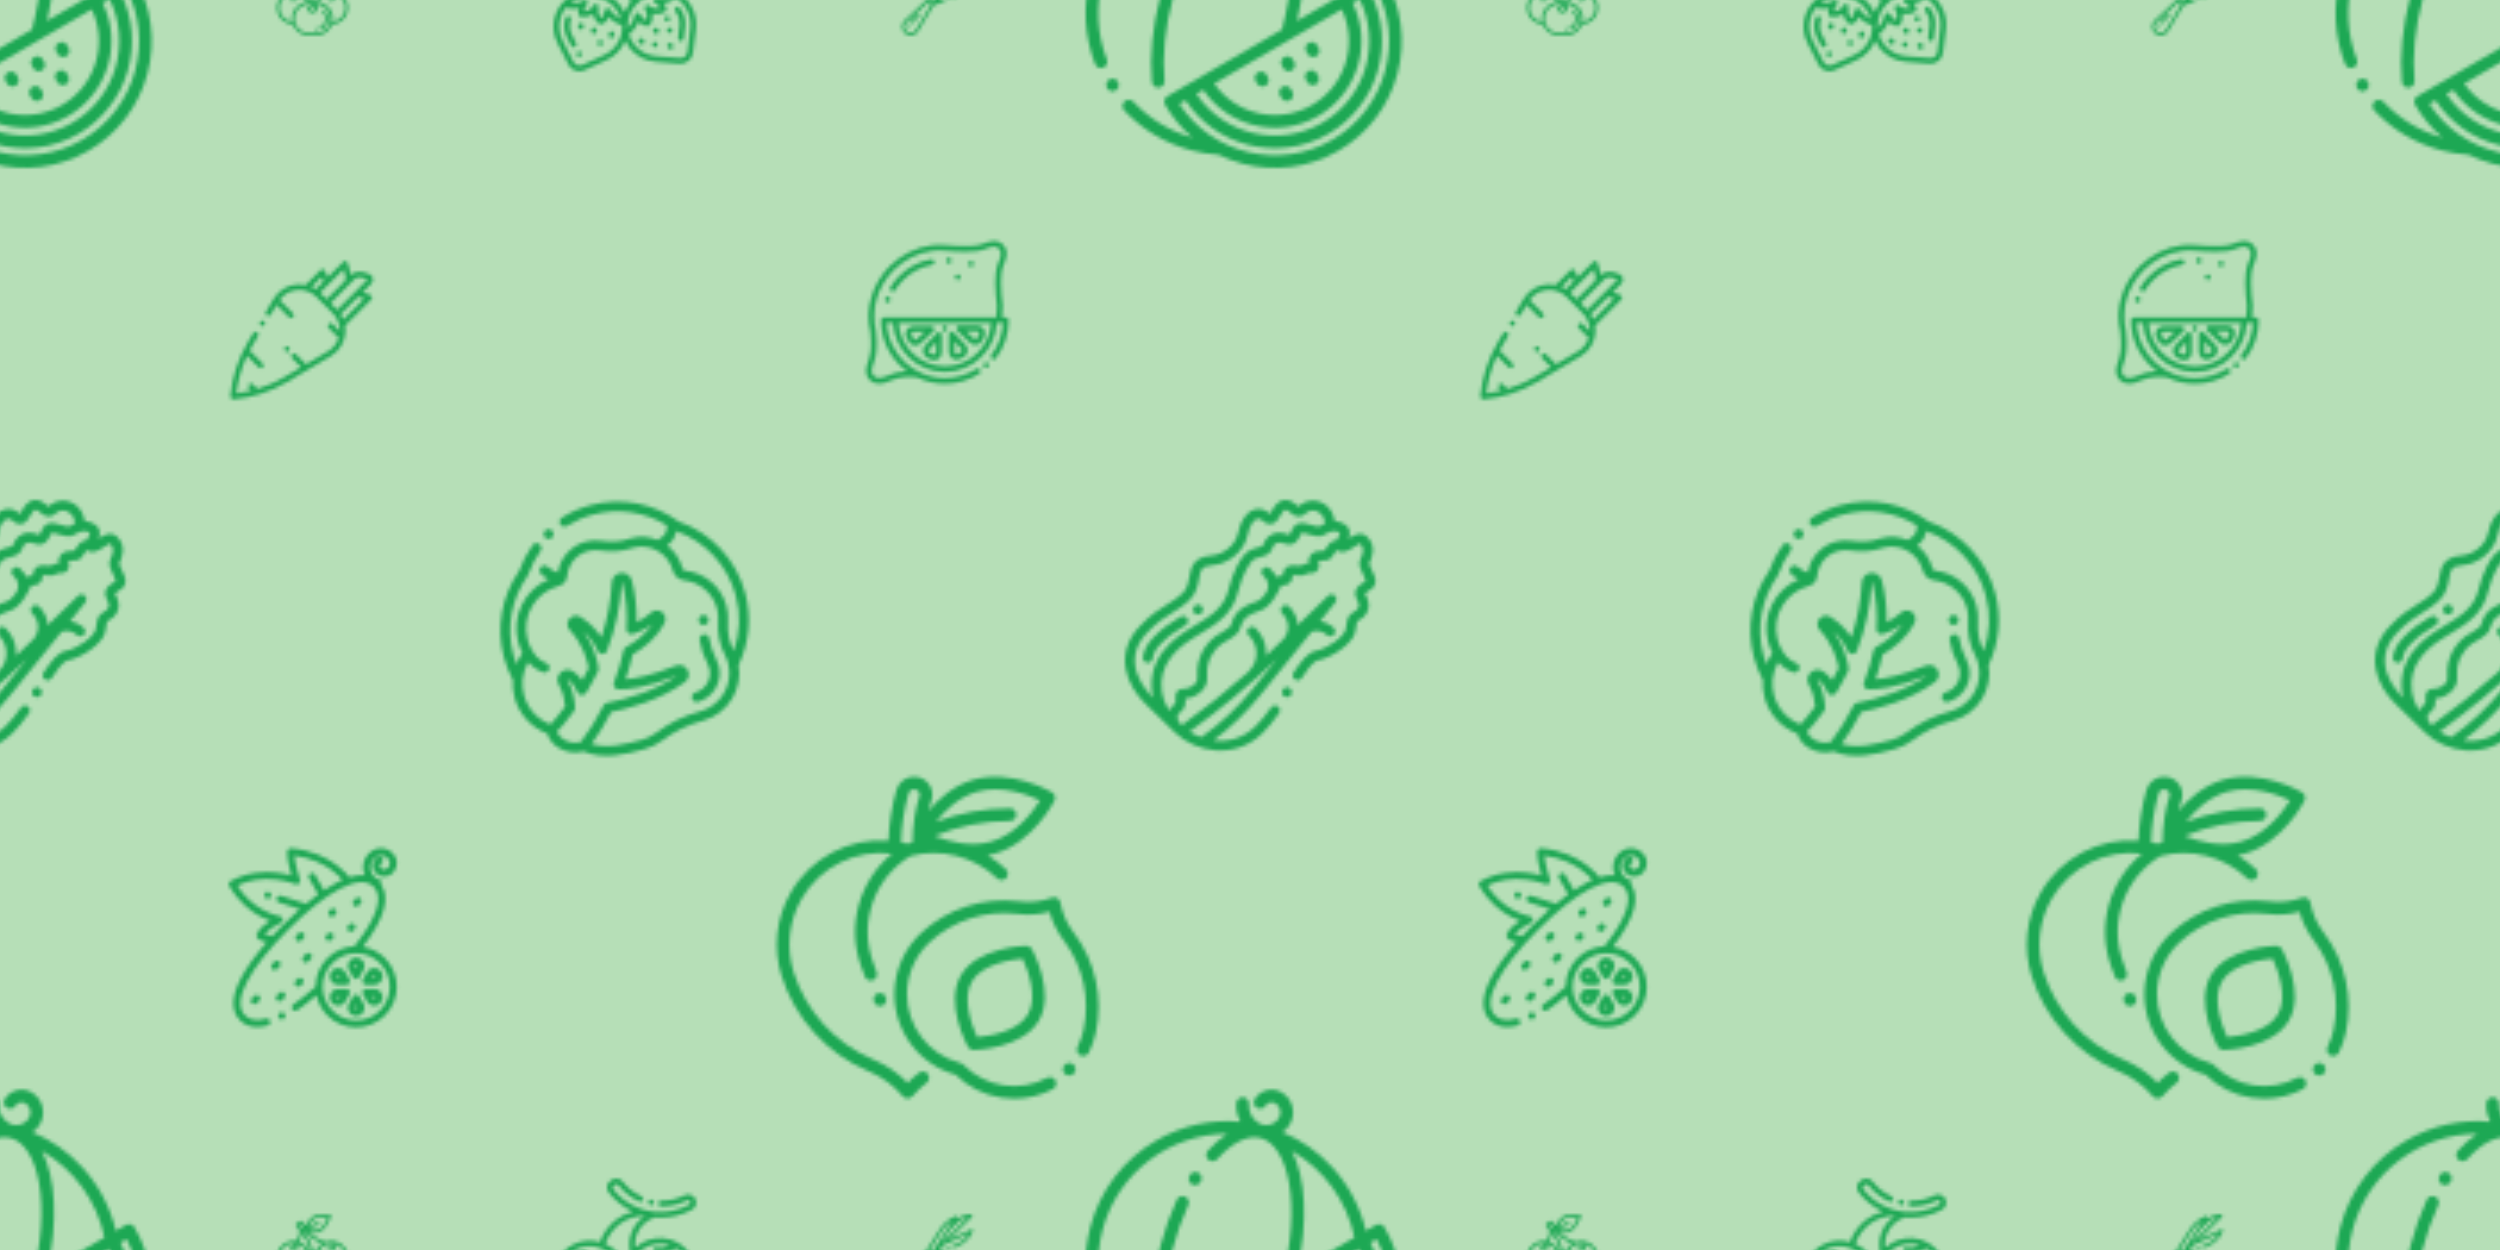 <svg xmlns="http://www.w3.org/2000/svg" xmlns:xlink="http://www.w3.org/1999/xlink" xmlns:fi="http://pattern.flaticon.com/" x="0" y="0" width="700" height="350" viewBox="0 0 700 350"><rect x="0px" y="0px" width="100%" height="100%" opacity="0.41" fill="#4caf50"/><defs><g transform="matrix(0.17 0.045 -0.045 0.17 -31.82 294.886)" id="L1_72"><path d="M85.078,436.246l-0.149-0.14c-4.024-3.77-10.303-3.535-14.081,0.479c-3.778,4.015-3.559,10.364,0.447,14.151    c1.935,1.84,4.414,2.753,6.889,2.753c2.643,0,5.28-1.041,7.246-3.106C89.236,446.383,89.079,440.053,85.078,436.246z" fill="#1da854"/><path d="M156.434,415.898c-13.601-37.26-20.791-82.181-20.791-129.906c0-25.278,2.05-49.986,6.093-73.436    c0.938-5.442-2.713-10.615-8.156-11.552c-5.445-0.942-10.613,2.712-11.551,8.154c-4.236,24.57-6.384,50.421-6.384,76.834    c0,50.039,7.609,97.33,22.003,136.764c1.48,4.057,5.313,6.574,9.395,6.574c1.138,0,2.297-0.196,3.428-0.609    C155.658,426.827,158.328,421.086,156.434,415.898z" fill="#1da854"/><path d="M144.699,158.955c-5.281-1.617-10.872,1.355-12.487,6.636l-0.332,1.097c-1.575,5.292,1.438,10.859,6.731,12.436    c0.952,0.283,1.913,0.418,2.857,0.418c4.309,0,8.288-2.808,9.581-7.149l0.287-0.951    C152.951,166.161,149.981,160.571,144.699,158.955z" fill="#1da854"/><path d="M452.839,166.914c-3.905-3.905-10.237-3.905-14.142,0l-13.079,13.079c-18.169-34.17-44.806-63.147-77.518-84.191    c-27.582-17.744-58.505-29.144-90.782-33.63c3.431-4.287,6.055-9.226,7.699-14.637c5.928-19.518-5.128-40.22-24.646-46.149    c-16.671-5.064-34.351,4.38-39.414,21.049c-1.605,5.285,1.378,10.869,6.662,12.474c5.284,1.606,10.869-1.378,12.474-6.662    c1.858-6.119,8.349-9.583,14.466-7.726c8.967,2.724,14.046,12.234,11.322,21.201c-3.805,12.527-17.092,19.624-29.62,15.818    c-11.583-3.518-20.135-13.108-22.317-25.029c-0.994-5.433-6.203-9.028-11.636-8.036c-5.433,0.994-9.031,6.204-8.036,11.636    c1.909,10.429,6.833,19.755,13.91,27.03c-45.988,7.702-88.359,29.417-121.992,63.05C23.507,168.877,0,225.628,0,285.992    c0,47.931,14.814,93.72,42.841,132.42c1.956,2.701,5.01,4.135,8.107,4.135c2.033,0,4.085-0.618,5.857-1.901    c4.473-3.24,5.473-9.492,2.233-13.964c-25.539-35.265-39.038-76.998-39.038-120.689c0-95.236,64.971-175.571,152.913-199.044    c-8.345,9.184-16.092,20.61-23.043,34.12c-2.527,4.911-0.594,10.939,4.317,13.466c4.91,2.526,10.939,0.594,13.466-4.317    c16.66-32.381,37.378-50.216,58.337-50.216c22.36,0,44.916,20.949,61.886,57.475c18.352,39.503,28.459,92.246,28.459,148.515    c0,0.996,0.15,1.957,0.422,2.865L167.181,438.43c-1.875,1.875-2.929,4.419-2.929,7.071c0,2.652,1.054,5.196,2.929,7.071    c16.654,16.654,35.521,29.772,55.658,39.382c-37.551-0.568-74.068-11.292-105.801-31.108c-4.684-2.924-10.852-1.5-13.778,3.185    c-2.925,4.685-1.5,10.854,3.185,13.778c35.799,22.356,77.137,34.172,119.543,34.172c14.83,0,29.659-1.453,44.089-4.308    c13.169,2.636,26.55,3.966,39.933,3.966c51.725,0,103.451-19.689,142.829-59.067C490.989,414.42,512,363.697,512,309.743    C512,255.79,490.99,205.066,452.839,166.914z M279.161,87.076c56.446,15.239,105.111,54.188,131.603,107.772l-74.711,74.711    C333.375,189.737,311.311,122.554,279.161,87.076z M400.176,233.719c17.972,21.244,27.771,47.881,27.771,76.024    c0,31.503-12.267,61.119-34.543,83.394c-43.602,43.602-113.127,45.854-159.414,6.768L400.176,233.719z M219.803,414.091    c25.812,22.345,58.008,33.523,90.208,33.523c35.322,0,70.645-13.445,97.536-40.336c51.403-51.403,53.67-133.614,6.813-187.743l9-9    c51.796,59.103,49.527,149.368-6.831,205.725c-56.357,56.358-146.623,58.628-205.725,6.83L219.803,414.091z M438.698,438.43    c-68.585,68.586-178.745,70.876-250.112,6.879l8.049-8.049c32.225,28.687,72.798,43.041,113.376,43.041    c43.697,0,87.394-16.633,120.66-49.899c64.157-64.158,66.437-167.109,6.859-234.036l8.051-8.051    c30.012,33.422,46.423,76.162,46.423,121.427C492.001,358.355,473.071,404.057,438.698,438.43z" fill="#1da854"/><path d="M348.248,333.839l-3.091-3.091c-3.905-3.905-10.237-3.905-14.142,0c-3.905,3.905-3.905,10.236,0,14.142l3.092,3.091    c1.953,1.953,4.512,2.929,7.071,2.929s5.119-0.976,7.071-2.929C352.153,344.077,352.153,337.745,348.248,333.839z" fill="#1da854"/><path d="M314.021,368.066l-3.091-3.09c-3.905-3.904-10.237-3.905-14.141,0.001c-3.906,3.906-3.905,10.237,0.001,14.142l3.091,3.09    c1.953,1.952,4.511,2.928,7.07,2.928s5.119-0.977,7.072-2.93C317.926,378.302,317.925,371.97,314.021,368.066z" fill="#1da854"/><path d="M357.56,380.47l-3.091-3.091c-3.904-3.905-10.236-3.905-14.141,0c-3.905,3.905-3.905,10.237,0,14.142l3.091,3.091    c1.953,1.953,4.512,2.929,7.071,2.929s5.119-0.976,7.071-2.929C361.464,390.708,361.464,384.376,357.56,380.47z" fill="#1da854"/><path d="M390.858,345.543l-3.091-3.09c-3.905-3.904-10.236-3.905-14.141,0.002c-3.905,3.905-3.904,10.237,0.001,14.141l3.091,3.09    c1.953,1.952,4.511,2.928,7.07,2.928s5.119-0.977,7.072-2.93C394.764,355.779,394.763,349.448,390.858,345.543z" fill="#1da854"/><path d="M380.001,302.085l-3.091-3.091c-3.905-3.905-10.237-3.905-14.142,0c-3.905,3.905-3.905,10.237,0,14.142l3.092,3.091    c1.953,1.953,4.512,2.929,7.071,2.929s5.119-0.976,7.071-2.929C383.906,312.322,383.906,305.991,380.001,302.085z" fill="#1da854"/></g><g transform="matrix(0.078 0 0 0.078 155 330)" id="L1_73"><path d="M481.258,259.38c-0.729-0.868-1.468-1.725-2.214-2.566c-22.293-25.189-53.212-40.403-87.063-42.837    c-33.653-2.418-66.576,8.013-92.72,29.375l-4.917,4.019c-0.542,0.443-1.073,0.895-1.606,1.344    c-5.738-48.049,23.592-94.781,71.226-109.438c6.669,0.566,13.347,0.865,20.016,0.865c39.206-0.001,78.091-9.733,112.876-28.642    c13.279-7.218,18.769-23.657,12.499-37.424c-3.266-7.169-9.403-12.77-16.84-15.365c-7.481-2.612-15.477-2.074-22.512,1.514    c-26.045,13.285-55.254,19.994-84.489,19.41c-0.068-0.001-0.136-0.002-0.205-0.002c-5.428,0-9.884,4.346-9.993,9.799    c-0.111,5.52,4.276,10.086,9.796,10.197c32.522,0.646,65.006-6.813,93.976-21.59c2.128-1.085,4.555-1.243,6.834-0.448    c2.344,0.818,4.203,2.515,5.231,4.773c1.939,4.259,0.249,9.338-3.85,11.565c-39.056,21.229-81.979,29.365-123.48,25.51    c-0.395-0.06-0.794-0.102-1.198-0.114c-56.968-5.611-111.16-33.831-148.871-81.84c-1.593-2.028-2.229-4.544-1.789-7.081    c0.437-2.528,1.873-4.673,4.042-6.039l4.688-2.955c3.897-2.456,8.956-1.594,11.768,2.004    c19.929,25.502,46.079,45.925,75.626,59.058c5.045,2.244,10.956-0.029,13.199-5.075c2.244-5.045-0.029-10.955-5.075-13.198    C289.65,52.391,266.139,34.03,248.22,11.1c-9.156-11.716-25.573-14.557-38.187-6.607l-4.688,2.955    c-6.92,4.361-11.69,11.486-13.085,19.548c-1.396,8.073,0.706,16.398,5.768,22.844c23.283,29.643,53.289,53.11,87.202,68.689    c-21.995,5.475-42.703,15.512-61.176,29.795c-26.139,20.209-46.301,48.338-57.408,79.853c-30.023-8.932-62.009-6.857-90.739,6.002    c-30.815,13.791-54.541,38.53-66.81,69.661c-0.411,1.044-0.81,2.094-1.196,3.153c-12.347,33.843-10.051,71.665,6.297,103.764    l39.172,76.918C61.217,503.077,76.746,512,92.968,512c6.193,0,12.489-1.302,18.494-4.04l78.54-35.809    c30.625-13.964,54.755-39.473,67.097-70.635c3.886,8.676,8.761,16.963,14.597,24.711c0.678,0.899,1.368,1.793,2.073,2.681    c22.525,28.358,56.149,46.256,92.251,49.103l86.543,6.825c1.205,0.096,2.4,0.142,3.587,0.142    c22.401,0,41.501-16.629,44.273-39.245l10.562-86.167C515.393,323.622,504.558,287.105,481.258,259.38z M128.957,242.644    c12.256,0,24.751,2.04,37.021,6.324l5.961,2.083h0.001c35.544,12.414,60.816,40.746,70.203,74.084    c-11.334-5.304-27.133-15.672-39.84-35.324c-2.241-3.468-6.382-5.203-10.424-4.362c-4.042,0.837-7.154,4.072-7.834,8.143    c-2.899,17.351-9.01,25.041-13.084,28.345c-5.457-6.053-13.783-19.071-9.51-39.233c1.035-4.885-1.692-9.784-6.388-11.478    c-4.698-1.697-9.924,0.335-12.246,4.757c-8.89,16.925-24.021,20.547-33.549,21.003c0.996-7.12,3.642-16.975,10.589-23.51    c3.82-3.594,4.215-9.526,0.905-13.595c-3.311-4.068-9.2-4.887-13.495-1.878c-14.834,10.394-33.623,10.56-46.999,8.8    C79.48,251.309,103.709,242.644,128.957,242.644z M241.431,385.81c-0.278,0.909-0.568,1.818-0.871,2.726    c-9.656,28.926-31.107,52.771-58.853,65.422l-78.54,35.809c-11.961,5.45-26.007,0.549-31.974-11.167l-39.173-76.918    c-13.839-27.173-15.781-59.188-5.33-87.837c0.328-0.897,0.666-1.789,1.015-2.673c3.963-10.054,9.277-19.17,15.639-27.25    c9.654,2.461,28.33,5.867,47.754,2.006c-2.821,11.078-2.414,20.279-2.378,20.96c0.237,4.579,3.56,8.41,8.059,9.294    c10.258,2.012,28.855,1.366,44.784-9.396c4.804,22.938,21.064,34.724,21.989,35.377c2.248,1.586,5.05,2.178,7.749,1.633    c2.096-0.424,17.392-4.247,26.848-26.752c17.816,19.401,37.383,27.713,47.837,31.011c-0.025,2.621,0.038,5.232,0.17,7.833    C246.001,365.803,244.472,375.857,241.431,385.81z M254.751,301.993c-0.978-2.167-2.01-4.318-3.113-6.445    c-14.291-27.585-37.607-48.915-66.147-60.716c21.247-60.81,76.498-101.169,139.643-101.169c0.876,0,3.294-0.15,3.676-0.059    c-43.456,27.486-66.079,80.639-53.178,132.465C266.787,276.878,259.746,288.989,254.751,301.993z M266.096,356.85    c0.067-3.586-0.013-7.17-0.251-10.745c0.808-31.12,14.895-61.797,41.151-83.248l4.918-4.019    c31.049-25.37,71.348-31.498,106.299-19.465c-12.01,6.302-29.885,12.681-47.684,7.905c-5.065-1.358-10.319,1.426-12.038,6.379    c-1.719,4.954,0.682,10.395,5.499,12.466c8.882,3.815,14.781,12.261,18.163,18.657c-9.182,2.868-24.787,4.688-39.061-8.296    c-3.693-3.359-9.299-3.48-13.134-0.281c-3.834,3.199-4.721,8.735-2.077,12.972c11.024,17.666,7.57,32.896,4.499,40.454    c-4.992-1.705-13.457-6.861-22.205-22.332c-2.032-3.594-6.065-5.562-10.147-4.974c-4.085,0.597-7.383,3.642-8.303,7.664    c-5.286,23.109-16.693,38.35-25.602,47.236C266.113,357.1,266.105,356.975,266.096,356.85z M491.137,357.135l-10.562,86.167    c-1.613,13.156-13.222,22.64-26.438,21.602l-86.544-6.825c-30.589-2.413-59.079-17.577-78.161-41.602    c-0.599-0.755-1.187-1.515-1.763-2.28c-7.976-10.588-13.721-22.162-17.317-34.169c8.742-6.704,24.422-21.317,34.594-45.848    c16.679,18.063,32.462,16.416,34.585,16.095c2.722-0.41,5.154-1.925,6.723-4.186c0.649-0.936,11.979-17.686,8.59-41.041    c18.767,4.724,36.59-1.063,45.595-6.497c3.926-2.369,5.737-7.105,4.394-11.49c-0.201-0.656-2.993-9.53-9.499-19.049    c19.746-3.022,36.279-12.71,44.55-18.357c8.807,5.453,16.972,12.263,24.187,20.414c0.634,0.717,1.26,1.442,1.878,2.178    C485.69,295.736,494.871,326.678,491.137,357.135z" fill="#1da854"/><path d="M452.207,283.877c-3.551-4.228-9.858-4.775-14.087-1.222c-4.228,3.553-4.775,9.859-1.222,14.088    c12.148,14.455,17.797,33.495,15.499,52.236l-5.397,44.033c-0.672,5.48,3.227,10.47,8.708,11.142    c0.413,0.051,0.823,0.075,1.229,0.075c4.979,0,9.291-3.716,9.912-8.783l5.397-44.033    C475.217,327.182,467.914,302.565,452.207,283.877z" fill="#1da854"/><path d="M376.084,361.421l-2.49-2.488c-3.906-3.903-10.237-3.9-14.141,0.004c-3.904,3.907-3.902,10.237,0.004,14.142l2.49,2.488    c1.952,1.951,4.511,2.927,7.068,2.927c2.56,0,5.12-0.978,7.072-2.931C379.992,371.656,379.99,365.326,376.084,361.421z" fill="#1da854"/><path d="M323.992,399.432l-3.515-3.536c-3.895-3.916-10.225-3.936-14.141-0.043c-3.917,3.894-3.937,10.225-0.043,14.142    l3.515,3.536c1.955,1.966,4.523,2.95,7.092,2.95c2.549,0,5.099-0.969,7.048-2.907C327.865,409.68,327.885,403.349,323.992,399.432    z" fill="#1da854"/><path d="M423.869,358.132c-1.86-1.859-4.44-2.93-7.069-2.93c-2.64,0-5.209,1.07-7.069,2.93c-1.87,1.86-2.93,4.44-2.93,7.069    c0,2.63,1.06,5.209,2.93,7.069c1.86,1.86,4.43,2.93,7.069,2.93c2.63,0,5.209-1.07,7.069-2.93c1.86-1.86,2.93-4.44,2.93-7.069    C426.799,362.572,425.729,359.992,423.869,358.132z" fill="#1da854"/><path d="M415.04,316.357c-1.86-1.859-4.44-2.93-7.069-2.93c-2.63,0-5.209,1.07-7.069,2.93c-1.86,1.86-2.93,4.44-2.93,7.069    c0,2.63,1.07,5.209,2.93,7.069c1.86,1.859,4.44,2.93,7.069,2.93c2.63,0,5.209-1.071,7.069-2.93c1.86-1.86,2.93-4.44,2.93-7.069    C417.97,320.796,416.9,318.217,415.04,316.357z" fill="#1da854"/><path d="M371.045,409.447c-1.86-1.86-4.44-2.93-7.069-2.93c-2.63,0-5.209,1.069-7.069,2.93c-1.86,1.859-2.93,4.439-2.93,7.069    c0,2.63,1.07,5.209,2.93,7.068c1.86,1.86,4.44,2.931,7.069,2.931c2.63,0,5.209-1.07,7.069-2.931c1.86-1.859,2.93-4.439,2.93-7.068    C373.974,413.886,372.904,411.306,371.045,409.447z" fill="#1da854"/><path d="M427.321,416.207l-2.501-2.517c-3.894-3.917-10.225-3.936-14.141-0.043c-3.917,3.894-3.936,10.225-0.042,14.142    l2.501,2.517c1.955,1.966,4.523,2.95,7.091,2.95c2.549,0,5.098-0.969,7.049-2.907    C431.195,426.455,431.214,420.124,427.321,416.207z" fill="#1da854"/><path d="M81.276,411.978l-15.833-31.091c-8.513-16.716-9.708-36.41-3.28-54.032c1.893-5.187-0.779-10.928-5.966-12.82    c-5.19-1.891-10.929,0.779-12.821,5.967c-8.324,22.817-6.776,48.317,4.247,69.961l15.833,31.091    c1.766,3.468,5.276,5.463,8.918,5.463c1.527,0,3.077-0.351,4.529-1.091C81.825,422.92,83.782,416.898,81.276,411.978z" fill="#1da854"/><path d="M149.609,355.482c-5.1-2.122-10.952,0.294-13.072,5.394l-1.351,3.25c-2.12,5.099,0.295,10.952,5.394,13.071    c1.255,0.522,2.556,0.77,3.835,0.77c3.919,0,7.639-2.319,9.237-6.163l1.351-3.25C157.123,363.454,154.708,357.6,149.609,355.482z" fill="#1da854"/><path d="M212.799,369.314c-5.107-2.1-10.951,0.334-13.053,5.438l-1.898,4.609c-2.103,5.107,0.332,10.95,5.438,13.054    c1.246,0.513,2.535,0.756,3.804,0.756c3.932,0,7.66-2.335,9.249-6.194l1.898-4.609    C220.34,377.261,217.905,371.418,212.799,369.314z" fill="#1da854"/><path d="M102.129,339.399c-5.227-1.791-10.91,1.001-12.697,6.226l-1.194,3.493c-1.787,5.225,1.001,10.91,6.226,12.696    c1.072,0.367,2.163,0.541,3.236,0.541c4.158,0,8.04-2.614,9.46-6.767l1.194-3.493    C110.143,346.871,107.355,341.185,102.129,339.399z" fill="#1da854"/><path d="M174.485,403.348c-1.86-1.86-4.44-2.92-7.069-2.92c-2.63,0-5.209,1.061-7.069,2.92c-1.86,1.87-2.93,4.44-2.93,7.069    c0,2.63,1.07,5.209,2.93,7.079c1.86,1.86,4.44,2.93,7.069,2.93c2.63,0,5.209-1.069,7.069-2.93c1.86-1.87,2.93-4.44,2.93-7.079    C177.415,407.787,176.345,405.217,174.485,403.348z" fill="#1da854"/><path d="M98.743,443.364c-1.87-1.86-4.44-2.93-7.069-2.93c-2.64,0-5.209,1.069-7.069,2.93c-1.87,1.86-2.93,4.439-2.93,7.069    c0,2.64,1.06,5.209,2.93,7.068c1.86,1.87,4.43,2.931,7.069,2.931c2.63,0,5.209-1.061,7.069-2.931c1.86-1.859,2.93-4.43,2.93-7.068    C101.673,447.802,100.603,445.223,98.743,443.364z" fill="#1da854"/><path d="M352.581,75.912l-1.182-0.25c-5.398-1.167-10.718,2.27-11.881,7.668c-1.162,5.398,2.271,10.717,7.669,11.881l1.323,0.281    c0.687,0.143,1.372,0.211,2.046,0.211c4.638,0,8.798-3.246,9.779-7.965C361.46,82.331,357.987,77.036,352.581,75.912z" fill="#1da854"/></g><g transform="matrix(0.078 0 0 0.078 64.5 72.5)" id="L1_74"><path d="M122.059,224.172c-1.86-1.86-4.44-2.92-7.07-2.92s-5.21,1.06-7.07,2.92c-1.86,1.87-2.93,4.44-2.93,7.08    c0,2.63,1.07,5.21,2.93,7.07c1.86,1.86,4.44,2.93,7.07,2.93s5.21-1.07,7.07-2.93c1.87-1.87,2.93-4.44,2.93-7.07    C124.989,228.621,123.929,226.042,122.059,224.172z" fill="#1da854"/><path d="M210.257,316.74c-1.86-1.86-4.44-2.93-7.07-2.93c-2.63,0-5.21,1.07-7.07,2.93c-1.86,1.86-2.93,4.44-2.93,7.07    c0,2.63,1.07,5.21,2.93,7.07c1.86,1.86,4.44,2.93,7.07,2.93c2.64,0,5.21-1.07,7.07-2.93c1.86-1.86,2.93-4.44,2.93-7.07    C213.187,321.18,212.117,318.6,210.257,316.74z" fill="#1da854"/><path d="M501.994,129.278l-27.373-9.388l31.242-31.242c5.234-5.234,7.293-12.647,5.508-19.831    c-1.785-7.183-7.075-12.771-14.149-14.946L478.48,48.11c-15.987-4.915-33.167-1.281-45.744,9.449l-11.159-42.321    c-0.913-3.462-3.606-6.171-7.062-7.105c-3.456-0.933-7.146,0.052-9.679,2.583L349.784,65.77l-10.01-22.558    c-1.337-3.012-4.072-5.173-7.312-5.775c-3.24-0.604-6.569,0.429-8.9,2.76l-53.329,53.329c-9.32-2.025-18.949-2.823-28.645-2.287    c-35.791,1.979-68.065,21.573-86.334,52.413l-27.608,46.606c-2.814,4.752-1.244,10.886,3.507,13.701    c4.752,2.814,10.885,1.245,13.701-3.507l21.139-35.686l45.184,45.184c1.953,1.953,4.512,2.929,7.071,2.929    s5.119-0.976,7.071-2.929c3.905-3.905,3.905-10.237,0-14.143l-48.544-48.544c15.328-21.272,39.438-34.59,65.917-36.054    c24.747-1.371,48.972,7.896,66.49,25.415l58.409,58.408c17.076,17.076,26.304,40.535,25.492,64.62l-26.408-26.408    c-3.905-3.905-10.237-3.905-14.143,0c-3.905,3.905-3.905,10.237,0,14.143l36.323,36.323    c-6.473,19.928-19.989,37.084-38.488,48.042l-78.56,46.534l-36.335-36.334c-3.905-3.905-10.237-3.905-14.142,0    c-3.905,3.905-3.905,10.237,0,14.142l32.714,32.714l-60.651,35.926c-30.05,17.8-62.372,31.976-95.892,42.194    c-0.355-0.529-0.763-1.032-1.231-1.5l-15.6-15.601c-3.905-3.905-10.237-3.905-14.142,0c-3.905,3.905-3.906,10.237,0,14.142    l9.041,9.042c-17.907,4.471-36.08,7.82-54.366,9.997c5.565-46.746,18.796-92.767,38.834-135.441l42.188,42.188    c1.953,1.953,4.512,2.929,7.071,2.929s5.119-0.977,7.071-2.929c3.905-3.905,3.906-10.237,0-14.142l-46.908-46.908    c3.202-6.042,6.536-12.011,10.017-17.887l20.452-34.526c2.814-4.752,1.244-10.886-3.507-13.701    c-4.75-2.815-10.885-1.244-13.701,3.507l-20.452,34.526C27.709,358.973,6.191,425.511,0.042,493.047    c-0.5,5.5,3.552,10.624,9.052,11.125c0.309,0.028,0.614,0.042,0.918,0.042c0.08,0,0.158-0.01,0.238-0.012    c-0.001,0.004-0.001,0.008-0.002,0.012c0.304,0,0.61-0.014,0.918-0.042c67.537-6.15,134.076-27.669,192.422-62.23l69.567-41.207    c1.611-0.445,3.133-1.294,4.399-2.56c0.032-0.032,0.058-0.067,0.089-0.099l82.917-49.115    c30.841-18.269,50.435-50.543,52.413-86.335c0.424-7.676,0.013-15.313-1.181-22.788l94.028-94.029    c2.439-2.44,3.449-5.965,2.671-9.327C507.712,133.121,505.257,130.397,501.994,129.278z M306.665,108.889    c-4.832-3.194-9.902-5.986-15.159-8.352l35.896-35.896l7.226,16.285L306.665,108.889z M323.325,122.48    c-0.328-0.328-0.665-0.646-0.997-0.97l84.347-84.347l6.95,26.36c1.663,6.306-0.168,13.087-4.777,17.7l-63.39,63.39L323.325,122.48    z M383.511,182.715c-0.586-0.615-1.177-1.225-1.779-1.827L359.6,158.757l21.831-21.831c0.001-0.001,0.002-0.002,0.003-0.003    l41.551-41.551c0.004-0.004,0.007-0.008,0.011-0.011l21.032-21.032c7.495-7.495,18.445-10.216,28.576-7.101l18.742,5.762    c0.16,0.049,0.493,0.151,0.618,0.652c0.124,0.5-0.122,0.747-0.241,0.865L383.511,182.715z M405.734,217.611    c-2.605-6.651-5.867-13.047-9.758-19.076l62.901-62.901l21.47,7.364L405.734,217.611z" fill="#1da854"/></g><g transform="matrix(0.137 0 0 0.137 315 140)" id="L1_75"><path d="M504.491,143.284c-1.996-4.097-5.285-10.848-5.408-13.468c4.726-10,16.005-34.948-3.951-54.306    c-13.769-13.357-29.311-2.535-38.635,3.989c1.019-2.408,1.861-4.868,2.345-7.404c1.653-8.667-1.319-16.272-8.368-21.413    c-7.184-5.24-14.505-7.245-21.431-7.388c-1.858-8.709-5.885-21.005-14.485-29.348c-18.536-17.979-44.566-14.987-58.056-1.901    c-0.758,0.735-1.315,1.16-1.676,1.398c-1.051-0.64-2.797-2.128-4.021-3.171C346.011,6.185,338.764,0.01,328.048,0.01    c-15.058,0-22.681,13.045-27.727,21.677c-1.269,2.171-3.041,5.203-4.364,6.867c-0.44-0.335-1.005-0.811-1.694-1.479    c-8.398-8.146-19.321-10.904-29.981-7.563c-16.184,5.074-28.334,22.67-33.338,48.278c-4.559,23.329-28.921,43.86-54.308,45.768    c-37.97,2.853-41.849,25.415-44.965,43.543c-2.1,12.218-4.084,23.758-14.413,33.778c-9.266,8.988-18.792,14.859-29.822,21.656    c-16.258,10.019-34.684,21.373-57.559,45.724c-53.251,56.692-26.615,120.972,12.373,158.793c0,0,59.076,57.307,60.597,58.783    c20.589,19.971,51.148,33.337,81.746,35.753c3.42,0.271,6.818,0.404,10.198,0.404c32.111-0.001,62.118-12.115,85.381-34.68    c11.203-10.868,22.545-24.481,34.673-41.62c3.19-4.508,2.121-10.749-2.387-13.939c-4.508-3.19-10.749-2.121-13.939,2.387    c-11.407,16.121-21.963,28.817-32.272,38.817c-26.185,25.401-57.244,31.992-85.322,28.331    c35.568-26.841,67.626-57.799,95.48-92.243L381.245,269.4c10.508-3.914,22.882-1.777,31.342,6.429    c3.964,3.845,10.296,3.75,14.141-0.215c3.846-3.964,3.749-10.295-0.215-14.141c-7.854-7.619-17.73-12.103-27.967-13.467    l31.399-38.829c3.326-4.113,2.874-10.104-1.03-13.671c-3.905-3.567-9.912-3.478-13.708,0.205l-62.069,60.209    c-0.864-14.449-7.057-27.909-17.679-38.214c-3.965-3.846-10.295-3.75-14.141,0.215s-3.749,10.295,0.215,14.141    c7.559,7.332,11.721,17.047,11.721,27.355c0,9.247-3.358,18.01-9.502,25.009l-14.645,14.206    c-6.827,6.622-13.728,13.185-20.678,19.706c0.115-1.659,0.195-3.325,0.195-5.004c0-19.438-7.796-37.704-21.95-51.436    c-3.964-3.845-10.295-3.75-14.141,0.215c-3.846,3.964-3.749,10.295,0.215,14.141c10.238,9.932,15.877,23.1,15.877,37.08    c0,13.98-5.639,27.147-15.877,37.079c-0.545,0.528-1.009,1.107-1.407,1.716c-43.071,38.105-88.2,74.195-134.841,107.837    c-0.04-0.03-0.074-0.063-0.114-0.092c-1.268-0.924-2.513-1.89-3.739-2.887c-3.976-4.915-5.896-9.567-5.577-13.646    c0.409-5.242,4.487-8.858,6.882-10.547c10.152-7.162,9.682-18.943,9.4-25.981c-0.013-0.328-0.027-0.69-0.041-1.066    c10.299-0.314,22.121-5.245,31.174-13.196c8.27-7.264,12.986-16.181,13.283-25.107c0.094-2.802,0.056-5.587,0.016-8.535    c-0.19-14.065-0.406-30.006,15.205-50.586c8.729-11.508,18.306-16.95,27.565-22.212c11.237-6.387,22.856-12.992,26.618-28.99    c3.318-14.115,15.255-23.756,37.564-30.342c12.156-3.589,22.056-13.825,30.183-25.951c0.155-0.227,0.302-0.459,0.453-0.689    c5.33-8.065,9.893-16.915,13.819-25.18c0.752-0.153,2.121-0.244,3.084-0.307c5.425-0.358,19.836-1.31,20.263-20.77    c0.001-0.056,0.002-0.109,0.005-0.161c1.966-0.199,5.523,0.107,7.813,0.304c7.433,0.637,15.852,1.362,22.22-4.121    c0.79-0.317,3.211-0.308,4.673-0.3c4.534,0.018,11.346,0.048,15.957-5.688c4.474-5.563,3.542-12.673,2.451-17.537    c-0.171-0.764-0.225-1.297-0.235-1.639c2.214-1.002,8.274-1.119,10.668-1.166c2.624-0.051,4.891-0.094,6.968-0.452    c6.839-1.176,10.497-7.071,14.035-12.771c1.465-2.361,4.089-6.589,5.75-7.854c0.141,0.074,0.318,0.176,0.532,0.316    c12.753,8.359,25.336-0.449,34.522-6.88c3.85-2.694,7.829-5.48,10.8-6.447c1.595-0.519,1.751-0.363,2.514,0.377    c8.342,8.092,5.85,18.62-0.458,31.937c-4.421,9.336,0.756,19.962,5.763,30.24c1.996,4.095,5.253,10.781,5.485,13.592    c-1.022,0.991-3.595,2.55-5.363,3.623c-4.623,2.803-9.862,5.98-13.198,11.392c-3.034,4.923-5.267,13.122,1.336,24.22    c3.098,5.207,4.035,9.851,2.789,13.804c-1.53,4.85-6.205,8.438-10.071,10.179c-12.345,5.56-13.728,16.952-14.839,26.104    c-0.521,4.294-1.061,8.733-2.584,12.938c-3.693,10.195-32.524,34.9-60.692,40.589c-15.269,3.083-29.031,19.981-44.999,44.405    c-3.022,4.623-1.725,10.82,2.898,13.842c4.621,3.021,10.819,1.724,13.842-2.898c5.447-8.332,22.022-33.687,32.218-35.745    c32.656-6.595,68.83-34.864,75.538-53.382c2.298-6.346,3.038-12.441,3.633-17.338c0.994-8.188,1.575-9.549,3.198-10.28    c10.271-4.626,17.901-12.791,20.931-22.398c2.087-6.615,2.97-17.197-4.673-30.044c-1.277-2.146-1.455-3.253-1.479-3.542    c0.706-1.217,4.476-3.503,6.523-4.745c5.457-3.309,12.249-7.428,14.358-15.265C513.739,162.266,509.038,152.616,504.491,143.284z     M310.696,324.833l-49.843,61.637c-30.262,37.422-65.687,70.567-105.307,98.581c-8.563-3.122-16.507-7.099-23.532-11.61    C194.748,427.933,254.744,378.04,310.696,324.833z M56.174,402.695c-11.753-11.4-67.562-71.292-11.719-130.742    c21.052-22.412,38.276-33.026,53.473-42.391c11.53-7.105,22.42-13.817,33.256-24.327c15.01-14.56,17.887-31.296,20.197-44.745    c2.987-17.375,4.351-25.305,26.752-26.988c34.343-2.581,66.161-29.759,72.437-61.875c4.122-21.092,12.876-30.892,19.692-33.03    c3.588-1.124,6.976-0.171,10.073,2.834c2.268,2.2,9.168,8.896,18.382,7.635c9.528-1.303,14.491-9.794,18.87-17.286    c3.897-6.669,7.143-11.77,10.46-11.77c3.188,0,5.796,2.084,9.786,5.484c5.795,4.937,17.849,15.208,32.594,0.906    c5.92-5.743,19.71-8.277,30.204,1.902c4.73,4.589,7.425,12.689,8.808,19.061c-5.645,2.343-10.299,5.187-13.374,7.102    c-2.62,0.362-10.087-1.888-14.609-3.249c-9.854-2.965-20.043-6.03-28.33-2.668c-7.5,3.043-10.711,10.056-13.291,15.691    c-0.987,2.155-2.824,6.167-3.859,6.735c-0.267,0.085-1.609,0.101-4.207-0.914c-14.063-5.489-24.546-3.021-30.867,0.016    c-8.863,4.26-15.761,12.516-18.924,22.651c-0.512,1.638-2.802,2.466-9.893,4.281c-4.79,1.226-10.751,2.752-16.733,5.762    c-19.548,9.839-37.152,51.941-42.895,77.296c-9.047,39.945-36.486,56.491-68.259,75.648    c-22.936,13.831-46.654,28.131-65.55,52.511c-19.489,25.144-27.503,54.584-23.177,85.139c0.503,3.553,1.189,7.097,2.029,10.62    L56.174,402.695z M434.313,79.174c-0.567,1.046-1.136,2.106-1.698,3.173c-1.461,0.003-2.767,0.178-3.879,0.424    c-9.35,2.066-14.72,10.718-18.641,17.036c-0.703,1.132-1.648,2.656-2.397,3.728c-0.664,0.021-1.381,0.034-1.999,0.046    c-7.81,0.151-19.613,0.379-26.28,8.874c-2.507,3.194-5.084,8.72-3.517,17.15c-4.511,0.023-10.607,0.426-15.881,4.726    c-1.56,0.32-5.526-0.021-7.958-0.23c-7.436-0.64-16.686-1.433-23.396,4.592c-3.929,3.528-5.99,8.492-6.128,14.753    c-0.01,0.448-0.032,0.825-0.062,1.14c-0.518,0.045-1.073,0.082-1.524,0.112c-2.801,0.185-7.372,0.49-11.682,2.813    c-2.986-7.033-7.747-13.259-14.005-18.153c-4.352-3.402-10.635-2.632-14.038,1.717c-3.401,4.351-2.633,10.636,1.718,14.038    c5.572,4.357,9.045,10.54,9.78,17.411c0.559,5.231-0.522,10.407-3.064,14.979c-0.742,1.164-1.48,2.282-2.213,3.348    c-0.197,0.254-0.393,0.508-0.599,0.757c-0.439,0.527-0.813,1.086-1.126,1.668c-5.862,7.983-11.429,12.783-16.654,14.326    c-10.845,3.202-43.847,12.944-51.37,44.946c-1.689,7.183-6.721,10.319-17.033,16.18c-9.982,5.674-22.405,12.735-33.616,27.513    c-19.768,26.06-19.479,47.378-19.27,62.943c0.037,2.708,0.071,5.265-0.006,7.599c-0.11,3.301-2.477,7.219-6.494,10.747    c-6.747,5.927-15.399,8.64-20.086,8.19c-6.633-0.636-10.723,1.774-12.985,3.912c-5.362,5.07-5.076,12.23-4.847,17.985    c0.127,3.166,0.318,7.95-0.945,8.841c-5.595,3.948-9.798,8.878-12.387,14.401c-7.558-12.331-12.768-26.242-14.757-40.292    c-3.551-25.077,3.083-49.312,19.184-70.083c16.61-21.431,38.704-34.752,60.069-47.636c32.697-19.716,66.509-40.104,77.437-88.358    c6.546-28.904,23.275-59.267,32.38-63.849c4.048-2.037,8.447-3.163,12.701-4.252c8.959-2.293,20.109-5.147,24.024-17.698    c0.56-1.794,2.827-7.86,8.496-10.584c3.992-1.918,9.017-1.72,14.931,0.588c22.173,8.66,30.127-8.708,33.522-16.125    c0.833-1.819,2.053-4.482,2.874-5.503c2.774-0.303,10.254,1.937,14.802,3.305c10.833,3.259,22.034,6.63,30.546,1.322    c5.856-3.652,11.22-6.434,16.229-7.69c0.295-0.056,0.586-0.121,0.871-0.202c5.476-1.185,10.532-0.469,15.348,3.044    c0.361,0.264,0.537,0.449,0.609,0.534C439.581,69.459,436.031,76.005,434.313,79.174z" fill="#1da854"/><path d="M336.312,384.464c-4.68-2.938-10.851-1.526-13.786,3.151l-0.106,0.171c-2.913,4.692-1.444,10.816,3.248,13.729    c1.631,1.013,3.442,1.494,5.235,1.494c3.364,0,6.66-1.696,8.561-4.757C342.401,393.572,340.99,387.399,336.312,384.464z" fill="#1da854"/><path d="M127.382,241.792c-2.947-4.672-9.122-6.068-13.793-3.123c-2.432,1.534-4.85,3.023-7.268,4.514    c-15.741,9.7-30.608,18.862-50.206,39.724c-11.129,11.849-17.658,24.798-19.404,38.491c-0.698,5.479,3.177,10.486,8.655,11.185    c0.43,0.055,0.855,0.082,1.277,0.082c4.959,0,9.263-3.687,9.907-8.736c1.202-9.425,5.961-18.619,14.142-27.329    c17.777-18.924,30.911-27.018,46.14-36.402c2.459-1.516,4.936-3.042,7.427-4.613C128.93,252.638,130.328,246.463,127.382,241.792z    " fill="#1da854"/><path d="M156.476,216.947c-3.839-3.972-10.169-4.078-14.14-0.24l-0.176,0.17c-3.971,3.838-4.078,10.169-0.239,14.14    c1.963,2.03,4.575,3.05,7.191,3.05c2.503,0,5.008-0.934,6.949-2.81l0.176-0.17C160.208,227.249,160.315,220.918,156.476,216.947z" fill="#1da854"/></g><g transform="matrix(0.098 0 0 0.098 62.5 237.5)" id="L1_76"><path d="M176.423,474.051c-2.607-4.867-8.665-6.701-13.537-4.096l-0.497,0.268c-4.869,2.606-6.703,8.667-4.097,13.537    c1.803,3.366,5.256,5.282,8.825,5.282c1.593,0,3.208-0.382,4.711-1.186l0.497-0.268    C177.195,484.981,179.029,478.92,176.423,474.051z" fill="#1da854"/><path d="M174.678,413.502c-3.906-3.904-10.237-3.904-14.144,0l-6.929,6.929c-3.905,3.905-3.905,10.238,0,14.144    c1.953,1.952,4.512,2.929,7.071,2.929s5.119-0.977,7.072-2.929l6.929-6.929C178.583,423.74,178.583,417.408,174.678,413.502z" fill="#1da854"/><path d="M398.964,281.656c61.463-79.847,79.149-140.975,51.571-178.19c2.468-3.869,2.019-9.062-1.36-12.442    c-2.446-2.444-5.841-3.358-8.997-2.741c-6.643-4.165-12.158-9.945-16-16.858c-9.471-17.048-3.308-38.622,13.738-48.093    c6.141-3.411,13.241-4.228,19.993-2.298c6.753,1.929,12.352,6.372,15.763,12.513c2.469,4.443,3.06,9.583,1.663,14.473    c-1.397,4.889-4.613,8.94-9.058,11.411c-3.088,1.717-6.659,2.125-10.057,1.156c-3.397-0.971-6.214-3.206-7.93-6.294    c-2.298-4.137-0.803-9.371,3.334-11.671c4.827-2.683,6.566-8.771,3.884-13.6c-2.684-4.828-8.773-6.565-13.6-3.884    c-13.776,7.655-18.757,25.091-11.103,38.868c4.311,7.758,11.386,13.374,19.92,15.812c8.536,2.439,17.507,1.406,25.266-2.904    c18.814-10.455,25.617-34.267,15.163-53.081c-6.006-10.811-15.862-18.634-27.751-22.03c-11.892-3.396-24.391-1.96-35.201,4.047    c-25.518,14.178-35.441,45.675-23.299,71.741c-4.569-0.502-9.331-0.634-14.302-0.352c-9.287,0.524-19.313,2.465-29.995,5.776    c-5.522-7.008-17.869-21.129-37.808-35.849C297.573,28.539,254.701,5.248,193.72,0.05c-2.709-0.234-5.383,0.647-7.425,2.43    c-2.043,1.783-3.274,4.319-3.412,7.028c-0.974,19.205,6.352,49.078,11.869,68.443c-10.484-2.982-24.771-6.263-41.655-8.152    c-33.067-3.701-82.798-2.507-131.932,24.187c-2.372,1.289-4.122,3.482-4.853,6.081c-0.73,2.6-0.379,5.383,0.975,7.719    c28.135,48.564,65.011,74.838,90.992,88.326c9.489,4.926,18.239,8.557,25.72,11.214c-14.034,8.862-30.697,22.057-38.053,38.065    c-1.513,3.292-1.126,7.146,1.011,10.072c4.417,6.052,13.157,10.291,27.435,13.323c-32.922,37.559-58.128,72.676-74.059,103.391    c-12.81,24.697-19.844,46.914-20.909,66.035c-1.216,21.814,5.152,39.858,18.929,53.635c12.725,12.725,28.901,19.106,48.311,19.106    c9.479,0,19.729-1.522,30.723-4.572c5.322-1.476,8.439-6.986,6.963-12.31c-1.475-5.321-6.99-8.438-12.31-6.963    c-26.415,7.326-45.89,4.25-59.544-9.404c-19.384-19.383-17.502-51.789,5.592-96.318c21.876-42.181,62.43-93.467,117.277-148.314    c54.746-54.747,106.061-95.267,148.4-117.181c44.562-23.067,76.942-24.981,96.234-5.688c14.749,14.749,17.036,37.454,6.798,67.486    c-9.884,28.995-30.785,63.475-62.14,102.529c-27.915,1.266-55.457,12.531-76.726,33.8c-22.52,22.52-33.823,52.071-33.919,81.651    c-22.267,19.875-43.677,37.017-63.686,50.976c-4.529,3.16-5.64,9.394-2.479,13.924c1.944,2.787,5.052,4.279,8.21,4.279    c1.975,0,3.971-0.584,5.713-1.8c17.381-12.126,35.741-26.537,54.744-42.955c4.472,21.263,14.94,41.505,31.417,57.982    c22.615,22.615,52.322,33.923,82.028,33.923s59.413-11.308,82.028-33.923c45.231-45.231,45.231-118.826,0-164.057    C444.211,296.246,422.056,285.461,398.964,281.656z M324.568,98.131c-11.671,6.041-23.968,13.418-36.776,22.021l-25.109-44.078    c-2.735-4.798-8.838-6.475-13.641-3.739c-4.799,2.734-6.473,8.841-3.739,13.641l26.033,45.699    c-11.215,8.17-22.77,17.214-34.598,27.065l-71.359-22.65c-5.258-1.669-10.887,1.241-12.558,6.506    c-1.671,5.264,1.242,10.887,6.506,12.558l59.549,18.902c-15.533,13.692-31.464,28.681-47.658,44.877    c-10.893,10.894-21.236,21.661-31.012,32.267c-8.16-1.003-16.36-2.819-21.653-4.697c11.922-15.691,36.477-28.883,46.164-33.11    c4.102-1.782,6.509-6.073,5.913-10.507c-0.596-4.432-4.074-7.932-8.501-8.567c-0.196-0.028-19.927-2.977-45.414-16.357    c-31.054-16.304-56.788-40.215-76.622-71.167c33.22-15.758,70.204-21.538,110.113-17.188c32.97,3.596,55.636,13.152,55.849,13.243    c3.622,1.557,7.82,0.843,10.723-1.827c2.902-2.67,3.964-6.795,2.713-10.534c-4.271-12.759-14.187-46.354-16.3-69.315    c49.981,6.422,85.504,25.823,106.992,41.543c14.463,10.58,24.568,20.866,30.565,27.721    C335.483,92.717,330.092,95.271,324.568,98.131z M447.842,463.934c-37.432,37.434-98.339,37.434-135.771,0    c-37.433-37.432-37.433-98.339,0-135.771c18.716-18.717,43.301-28.074,67.885-28.074c24.584,0,49.169,9.357,67.885,28.074    C485.275,365.595,485.275,426.502,447.842,463.934z" fill="#1da854"/><path d="M394.057,317.315c-8.434-6.214-19.769-6.214-28.2,0c-9.757,7.188-12.547,20.525-6.485,31.023l11.925,20.655    c1.786,3.094,5.088,5,8.66,5c3.572,0,6.874-1.906,8.66-5l11.926-20.655C406.604,337.841,403.813,324.504,394.057,317.315z     M383.22,338.337l-3.265,5.654l-3.265-5.654c-0.96-1.664-0.517-3.779,1.03-4.919c0.669-0.493,1.452-0.739,2.236-0.739    c0.783,0,1.567,0.246,2.236,0.739C383.739,334.558,384.181,336.673,383.22,338.337z" fill="#1da854"/><path d="M400.542,443.76l-11.926-20.656c-1.786-3.094-5.088-5-8.66-5c-3.572,0-6.874,1.906-8.66,5L359.37,443.76    c-6.061,10.497-3.271,23.833,6.485,31.023c4.217,3.107,9.158,4.661,14.101,4.66c4.941,0,9.884-1.554,14.101-4.66    C403.814,467.594,406.604,454.258,400.542,443.76z M382.192,458.68c-1.338,0.985-3.135,0.986-4.473,0    c-1.547-1.14-1.989-3.255-1.028-4.919l3.265-5.654l3.265,5.654C384.182,455.425,383.739,457.54,382.192,458.68z" fill="#1da854"/><path d="M360.855,407.076c-1.786-3.094-5.088-5-8.66-5h-23.851c-12.119,0-22.275,9.082-23.624,21.129    c-1.163,10.411,4.504,20.225,14.102,24.421c3.095,1.354,6.333,1.999,9.525,1.999c8.26,0,16.213-4.322,20.583-11.894l11.926-20.655    C362.642,413.983,362.642,410.17,360.855,407.076z M331.609,427.731c-0.961,1.664-3.014,2.336-4.774,1.57    c-1.522-0.666-2.421-2.223-2.237-3.873c0.214-1.91,1.825-3.351,3.747-3.351h6.529L331.609,427.731z" fill="#1da854"/><path d="M441.091,344.47c-11.105-4.856-24.048-0.602-30.11,9.896l-11.926,20.654c-1.786,3.094-1.786,6.906,0,10    c1.786,3.094,5.088,5,8.66,5h23.851c12.119,0,22.275-9.082,23.623-21.127C456.356,358.482,450.69,348.666,441.091,344.47z     M435.315,366.669c-0.214,1.91-1.825,3.351-3.747,3.351h-6.529l3.265-5.654c0,0,0,0,0-0.001c0.961-1.665,3.014-2.335,4.775-1.568    C434.602,363.462,435.5,365.019,435.315,366.669z" fill="#1da854"/><path d="M455.191,423.203c-1.347-12.045-11.504-21.127-23.623-21.127h-23.851c-3.572,0-6.874,1.906-8.66,5    c-1.786,3.094-1.786,6.906,0,10.001l11.926,20.655c4.371,7.57,12.323,11.895,20.583,11.895c3.192,0,6.431-0.646,9.525-2    C450.69,443.43,456.356,433.615,455.191,423.203z M433.078,429.301c-1.758,0.771-3.813,0.096-4.774-1.569l-3.265-5.654h6.529    c1.922,0,3.533,1.44,3.746,3.351C435.5,427.078,434.602,428.635,433.078,429.301z" fill="#1da854"/><path d="M360.856,375.021l-11.926-20.654c-6.059-10.498-19.005-14.752-30.109-9.896c-9.596,4.196-15.264,14.011-14.1,24.423    c1.347,12.044,11.505,21.127,23.623,21.127h23.851c3.572,0,6.874-1.906,8.66-5C362.642,381.927,362.642,378.115,360.856,375.021z     M328.346,370.02c-1.922,0-3.533-1.44-3.746-3.349c-0.186-1.652,0.712-3.209,2.234-3.875c0.491-0.215,1.005-0.316,1.512-0.316    c1.31,0,2.57,0.686,3.264,1.886l3.265,5.654H328.346z" fill="#1da854"/><path d="M102.779,422.168c-3.905-3.904-10.236-3.904-14.143,0l-6.533,6.533c-3.905,3.905-3.905,10.237,0,14.144    c1.953,1.952,4.512,2.929,7.071,2.929c2.559,0,5.118-0.977,7.071-2.929l6.533-6.533    C106.684,432.407,106.684,426.074,102.779,422.168z" fill="#1da854"/><path d="M160.943,324.148c-3.904-3.906-10.238-3.905-14.143,0.001l-6.928,6.929c-3.905,3.905-3.905,10.237,0.001,14.143    c1.952,1.953,4.511,2.929,7.07,2.929s5.119-0.977,7.071-2.93l6.929-6.929C164.849,334.386,164.849,328.053,160.943,324.148z" fill="#1da854"/><path d="M229.397,243.216c-3.906-3.905-10.237-3.905-14.143,0l-5.921,5.921c-3.905,3.905-3.905,10.238,0,14.144    c1.953,1.952,4.512,2.929,7.071,2.929s5.118-0.977,7.071-2.929l5.921-5.921C233.302,253.454,233.302,247.122,229.397,243.216z" fill="#1da854"/><path d="M226.434,373.549c-3.905-3.907-10.239-3.904-14.143,0.001l-5.166,5.167c-3.905,3.906-3.904,10.239,0.002,14.143    c1.952,1.953,4.512,2.929,7.07,2.929c2.56,0,5.119-0.977,7.071-2.93l5.166-5.167C230.341,383.786,230.34,377.454,226.434,373.549z    " fill="#1da854"/><path d="M312.69,244.51c-3.906-3.904-10.237-3.904-14.144,0l-3.332,3.333c-3.905,3.905-3.905,10.238,0,14.144    c1.953,1.952,4.512,2.929,7.071,2.929c2.559,0,5.118-0.977,7.071-2.929l3.333-3.333    C316.595,254.748,316.595,248.416,312.69,244.51z" fill="#1da854"/><path d="M250.437,302.382c-3.906-3.904-10.237-3.904-14.144,0l-7.267,7.267c-3.904,3.906-3.904,10.239,0.001,14.144    c1.953,1.952,4.512,2.929,7.071,2.929c2.559,0,5.118-0.977,7.071-2.929l7.267-7.267    C254.342,312.62,254.342,306.288,250.437,302.382z" fill="#1da854"/><path d="M374.996,217.959c-3.905-3.904-10.236-3.904-14.143,0l-3.481,3.481c-3.905,3.905-3.905,10.238,0,14.144    c1.953,1.952,4.512,2.929,7.071,2.929s5.118-0.977,7.071-2.929l3.481-3.481C378.901,228.197,378.901,221.865,374.996,217.959z" fill="#1da854"/><path d="M320.779,175.201c-3.906-3.904-10.237-3.904-14.144,0l-3.221,3.221c-3.905,3.905-3.905,10.238,0,14.144    c1.953,1.952,4.512,2.929,7.071,2.929s5.118-0.977,7.072-2.929l3.221-3.221C324.684,185.44,324.684,179.108,320.779,175.201z" fill="#1da854"/><path d="M392.361,143.955c-3.906-3.904-10.237-3.904-14.144,0l-5.333,5.333c-3.905,3.905-3.905,10.238,0,14.144    c1.953,1.952,4.512,2.929,7.071,2.929c2.559,0,5.119-0.976,7.072-2.929l5.333-5.333    C396.266,154.193,396.266,147.861,392.361,143.955z" fill="#1da854"/><path d="M134.499,127.465c-1.86-1.86-4.43-2.93-7.07-2.93c-2.63,0-5.21,1.07-7.07,2.93c-1.859,1.86-2.93,4.44-2.93,7.07    s1.07,5.21,2.93,7.07c1.86,1.859,4.44,2.93,7.07,2.93s5.21-1.07,7.07-2.93c1.859-1.86,2.93-4.44,2.93-7.07    S136.359,129.325,134.499,127.465z" fill="#1da854"/></g><g transform="matrix(0.176 0 0 0.176 217.5 217.5)" id="L1_77"><path d="M173.717,351.307l-0.264-0.72c-1.899-5.185-7.641-7.848-12.828-5.952c-5.185,1.899-7.85,7.641-5.952,12.828l0.264,0.72    c1.483,4.052,5.313,6.564,9.391,6.564c1.142,0,2.303-0.197,3.437-0.612C172.95,362.236,175.615,356.494,173.717,351.307z" fill="#1da854"/><path d="M437.87,24.776c-2.635-1.542-65.216-37.573-125.617-19.919c-31.153,9.105-54.971,30.511-70.923,49.488    c1.269-5.771,2.74-11.201,4.41-16.193l0.176-0.523c2.947-8.676,1.522-18.298-3.81-25.74c-5.325-7.43-13.964-11.866-23.109-11.866    h-1.148c-12.573,0-23.798,8.412-27.298,20.457c-7.333,25.241-12.002,54.907-12.884,81.121    C114.78,97.004,53.583,128.675,21.54,185.227C-1.123,225.22-6.14,273.285,7.772,317.098    C29.28,384.827,79.076,439.73,144.39,467.727l3.112,1.334c20.36,8.727,38.693,22.272,53.018,39.17    c1.9,2.241,4.707,3.534,7.644,3.534c2.938,0,5.727-1.292,7.627-3.534c6.729-7.938,14.343-15.16,22.628-21.462    c4.396-3.344,5.249-9.617,1.906-14.012c-3.342-4.396-9.616-5.248-14.011-1.906c-6.435,4.896-12.515,10.276-18.162,16.072    c-14.996-15.367-33.048-27.789-52.771-36.243l-3.112-1.334C92.301,423.64,46.581,373.231,26.833,311.044    c-12.234-38.525-7.821-80.792,12.105-115.96c29.398-51.882,86.7-79.947,144.483-72.824c-52.18,42.93-72.785,115.03-48.943,180.091    l5.609,15.309c1.484,4.05,5.313,6.561,9.389,6.561c1.142,0,2.305-0.198,3.44-0.614c5.186-1.9,7.848-7.644,5.948-12.829    l-5.61-15.309c-23.23-63.389,1.705-134.407,59.291-169.413c48.801-12.93,101.604,0.632,138.112,35.562    c3.991,3.817,10.319,3.679,14.138-0.313c3.818-3.991,3.678-10.32-0.313-14.138c-8.845-8.462-18.605-15.895-29.053-22.184    c3.896-0.715,7.797-1.61,11.69-2.748c60.432-17.662,93.261-81.615,94.629-84.329C444.122,33.193,442.426,27.444,437.87,24.776z     M226.979,31.196l-0.21,0.625c-6.645,19.865-10.497,45.582-10.966,72.937c-2.674,0.562-5.341,1.169-7.989,1.864    c-3.403-0.894-6.812-1.675-10.227-2.347c0.64-25.071,5.081-53.827,12.166-78.214c1.034-3.556,4.363-6.039,8.095-6.039h1.148    c2.754,0,5.25,1.282,6.852,3.517C227.457,25.784,227.869,28.577,226.979,31.196z M341.509,103.042    c-33.591,9.819-69.389-0.404-90.691-8.967c38.256-15.813,78.639-23.841,120.147-23.841c5.522,0,9.999-4.477,9.999-9.999    s-4.477-9.999-9.999-9.999c-40.553,0-80.099,7.195-117.806,21.403c14.029-17.706,36.039-39.207,64.703-47.585    c39.881-11.657,82.873,4.935,101.024,13.461C408.302,54.448,381.324,91.406,341.509,103.042z" fill="#1da854"/><path d="M473.11,248.959l-1.6-2.139c-10.279-13.742-17.331-29.929-20.396-46.813c-0.525-2.891-2.294-5.404-4.839-6.873    s-5.605-1.745-8.372-0.754c-16.674,5.975-33.593,7.996-50.282,6.006l-2.654-0.316c-56.308-6.712-112.616,11.361-154.501,49.582    c-27.232,24.852-43.022,60.248-43.32,97.114c-0.487,60.267,39.428,113.067,97.324,129.145    c19.955,19.603,45.072,32.209,72.772,36.498c6.875,1.064,13.752,1.593,20.589,1.593c21.322,0,42.245-5.142,61.434-15.203    c4.892-2.564,6.777-8.607,4.213-13.499c-2.564-4.892-8.607-6.776-13.499-4.213c-43.915,23.023-96.754,15.027-131.898-19.839    c-0.813-1.154-1.881-2.15-3.174-2.896l-0.456-0.263c-1.29-0.745-2.684-1.171-4.087-1.298    c-49.477-13.481-83.639-58.477-83.224-109.865c0.253-31.319,13.667-61.39,36.803-82.503    c37.589-34.301,88.128-50.518,138.653-44.497l2.654,0.316c16.201,1.931,32.528,0.696,48.678-3.671    c4.341,15.912,11.691,31.026,21.565,44.226l1.6,2.139c30.48,40.747,41.703,92.623,30.791,142.326    c-2.007,9.141-5.148,18.016-9.34,26.379c-2.475,4.938-0.478,10.945,4.459,13.419c4.937,2.474,10.945,0.478,13.419-4.459    c4.934-9.844,8.633-20.291,10.995-31.05C519.579,352.169,507.074,294.365,473.11,248.959z" fill="#1da854"/><path d="M472.297,458.179c-3.907-3.905-10.238-3.905-14.142,0c-0.028,0.028-0.118,0.119-0.145,0.147    c-3.857,3.949-3.773,10.263,0.172,14.123c1.943,1.901,4.465,2.847,6.986,2.846c2.593,0,5.186-1,7.145-2.992    C476.201,468.397,476.195,462.079,472.297,458.179z" fill="#1da854"/><path d="M405.845,274.106c-1.793-3.291-5.271-5.29-9.024-5.211c-3.182,0.078-78.221,2.424-103.978,47.038    c-25.758,44.614,9.729,110.772,11.253,113.567c1.755,3.219,5.126,5.214,8.778,5.214c0.082,0,0.164-0.001,0.246-0.003    c3.182-0.078,78.221-2.424,103.978-47.038S407.369,276.901,405.845,274.106z M399.779,377.674    c-16.485,28.553-63.925,35.171-80.967,36.643c-9.464-19.943-23.795-62.154-8.652-88.383    c16.484-28.553,63.925-35.171,80.967-36.643C400.591,309.234,414.923,351.445,399.779,377.674z" fill="#1da854"/></g><g transform="matrix(0.039 0 0 0.039 252.5 340)" id="L1_78"><path d="M127.951,354.228c-4.038-3.766-10.365-3.547-14.132,0.491c-0.242,0.26-24.498,26.26-48.791,51.887    c-3.798,4.008-3.629,10.336,0.378,14.136c1.935,1.833,4.407,2.742,6.877,2.742c2.649,0,5.292-1.046,7.259-3.12    c24.349-25.687,48.658-51.744,48.9-52.004C132.209,364.322,131.989,357.995,127.951,354.228z" fill="#1da854"/><path d="M55.517,431.252c-3.873-3.908-10.198-3.934-14.126-0.079c-0.022,0.021-0.084,0.083-0.106,0.104    c-3.892,3.892-3.886,10.178-0.013,14.088c1.95,1.968,4.52,2.952,7.094,2.952c2.54,0,5.081-0.958,7.032-2.873    c0.022-0.021,0.084-0.083,0.106-0.104C59.396,441.447,59.39,435.161,55.517,431.252z" fill="#1da854"/><path d="M509.032,111.031c-2.938-2.915-7.37-3.715-11.145-2.017l-155.157,69.87L504.653,17.071    c2.861-2.859,3.717-7.158,2.172-10.894c-1.545-3.736-5.188-6.174-9.233-6.177c-0.037,0-0.067,0-0.104,0    c-39.338,0-76.567,13.85-106.099,39.239l7.304-11.524c2.316-3.654,2.02-8.385-0.736-11.72c-2.757-3.336-7.347-4.521-11.37-2.937    c-47.876,18.844-87.701,51.8-115.171,95.305l-92.137,145.925c-11.879,11.084-132.21,123.372-159.54,148.987    C6.403,415.774-0.589,432.318,0.049,449.859c0.667,18.343,9.474,35.681,24.16,47.567c11.729,9.492,26.105,14.573,40.627,14.573    c3.471,0,6.951-0.29,10.403-0.881c17.346-2.964,32.22-13.234,41.881-28.921c18.97-30.801,98.23-163.753,111.18-185.482    l76.292-28.87c5.165-1.954,7.768-7.726,5.812-12.89c-1.954-5.164-7.723-7.766-12.89-5.812l-40.392,15.285l45.657-45.626    l176.618-79.534c-22.038,34.685-55.089,61.895-93.781,76.536l-22.761,8.613c-5.165,1.955-7.768,7.726-5.812,12.89    c1.514,3.999,5.315,6.463,9.353,6.463c1.176,0,2.372-0.209,3.536-0.65l22.761-8.613c26.355-9.972,50.086-24.862,70.531-44.255    c20.445-19.392,36.568-42.303,47.919-68.095C512.81,118.369,511.97,113.944,509.032,111.031z M100.093,471.712    c-8.462,13.74-20.018,18.295-28.222,19.696c-12.236,2.09-25.019-1.383-35.083-9.526c-10.043-8.127-16.308-20.37-16.758-32.749    c-0.3-8.261,1.778-20.391,13.382-31.267c24.94-23.377,127.433-119.025,154.097-143.908l20.964,16.965    C189.823,322.212,117.975,442.679,100.093,471.712z M219.062,273.766l-17.589-14.235l-1.228-0.994l88.08-139.497    c19.008-30.103,44.468-54.697,74.684-72.377L219.062,273.766z M290.52,202.786c-0.503,0.414-0.959,0.87-1.365,1.364l-6.253,6.248    l61.761-97.441c0.714-0.419,1.391-0.922,2.004-1.534l49.838-49.687c20.638-20.576,46.452-34.083,74.497-39.307L290.52,202.786z" fill="#1da854"/><path d="M342.767,238.315c-1.859-1.86-4.438-2.93-7.068-2.93c-2.641,0-5.209,1.07-7.069,2.93c-1.86,1.86-2.93,4.439-2.93,7.069    c0,2.64,1.069,5.209,2.93,7.069c1.86,1.87,4.438,2.93,7.069,2.93c2.63,0,5.209-1.06,7.068-2.93c1.86-1.86,2.931-4.429,2.931-7.069    C345.698,242.754,344.628,240.174,342.767,238.315z" fill="#1da854"/></g><g transform="matrix(0.078 0 0 0.078 242.5 67.5)" id="L1_79"><path d="M501.905,273.944h-14.354c4.148-27.527,3.596-54.955-1.663-81.706c-0.569-6.255-6.31-73.33,6.154-102.87    c9.463-22.423,22.422-53.133-0.936-76.491c-21.956-21.959-49.898-11.191-74.549-1.69l-1.646,0.633    c-18.839,7.251-67.722,8.306-130.76,2.827c-17.149-1.49-33.829-1.207-49.583,0.837c-55.532,7.212-108.547,33.615-149.28,74.348    c-63.47,63.471-90.091,154.275-69.569,237.123c0.702,6.295,6.412,61.2-3.824,92.092c-0.891,2.687-1.812,5.357-2.727,8.008    c-8.066,23.385-17.21,49.89,3.882,70.982c10.177,10.176,21.775,13.734,33.429,13.734c16.684,0,33.485-7.293,46.399-12.899    c34.037-14.776,73.901-11.514,91.123-9.083c30.47,14.532,64.067,22.21,98.852,22.21c44.198,0,87.102-12.56,124.073-36.323    c4.647-2.987,5.992-9.175,3.006-13.822c-2.987-4.647-9.172-5.994-13.822-3.006c-33.737,21.684-72.901,33.147-113.256,33.147    c-111.901,0-203.549-87.956-208.812-198.047h22.603c5.237,97.748,86.753,175.672,186.208,175.672    c99.455,0,180.97-77.924,186.207-175.672h22.608c-1.979,42.135-16.471,81.944-42.207,115.682    c-3.352,4.392-2.507,10.669,1.885,14.019c4.393,3.352,10.669,2.505,14.019-1.885c30.448-39.914,46.542-87.57,46.542-137.818    C511.908,278.422,507.428,273.944,501.905,273.944z M282.853,449.616c-88.422,0-160.965-68.953-166.177-155.667h332.351    C443.816,380.662,371.274,449.616,282.853,449.616z M466.022,194.654c0.032,0.327,0.08,0.652,0.145,0.974    c5.09,25.593,5.451,51.899,1.119,78.315H63.801c-5.523,0-10.002,4.478-10.002,10.002c0,60.924,23.832,118.2,67.105,161.275    c8.248,8.21,17.017,15.712,26.227,22.485c-19.41,0.561-41.466,3.809-62.217,12.817c-27.624,11.989-45.005,16.081-57.716,3.369    c-11.656-11.656-7.258-26.712,0.883-50.313c0.94-2.728,1.889-5.475,2.805-8.24c12.227-36.9,4.945-98.755,4.629-101.369    c-0.05-0.416-0.126-0.828-0.229-1.234c-19.125-76.241,5.455-160.064,64.149-218.758c37.627-37.627,86.534-62.009,137.711-68.655    c14.326-1.86,29.56-2.111,45.274-0.746c39.318,3.418,109.747,7.432,139.678-4.086l1.653-0.637    c25.081-9.666,41.069-14.975,53.21-2.831c11.769,11.768,8.297,26.971-3.349,54.568    C458.627,117.102,465.714,191.504,466.022,194.654z" fill="#1da854"/><path d="M438.516,437.701c-3.726-4.077-10.052-4.363-14.13-0.638l-0.668,0.609c-4.092,3.711-4.399,10.037-0.688,14.128    c1.974,2.177,4.688,3.282,7.411,3.282c2.397,0,4.803-0.856,6.718-2.595l0.719-0.655    C441.956,448.106,442.242,441.78,438.516,437.701z" fill="#1da854"/><path d="M357.184,373.309c-25.821-27.51-41.846-44.526-42.866-45.52c-2.883-2.807-7.162-3.614-10.868-2.05    c-3.705,1.563-6.113,5.194-6.113,9.215v63.257c-0.001,9.229,4.586,17.781,12.27,22.878c4.59,3.046,9.886,4.599,15.224,4.599    c3.637,0,7.293-0.721,10.759-2.184c5.301-2.237,10.412-4.762,15.192-7.505c7.358-4.224,12.295-11.454,13.544-19.838    C365.572,387.802,362.969,379.472,357.184,373.309z M344.538,393.212c-0.342,2.296-1.696,4.278-3.717,5.437    c-4.077,2.34-8.454,4.501-13.01,6.424c-3.399,1.432-6.13,0.02-7.147-0.654c-1-0.663-3.325-2.596-3.325-6.207v-38.096h0.001    c6.045,6.427,14.215,15.122,25.257,26.884C344.75,389.293,344.738,391.877,344.538,393.212z" fill="#1da854"/><path d="M422.396,315.743c-5.104-7.58-13.603-12.123-22.734-12.153c-59.191-0.194-66.439,0.093-66.719,0.105    c-4.015,0.176-7.534,2.739-8.935,6.505c-1.401,3.766-0.413,8.005,2.51,10.763l46.694,44.061c5.14,4.85,11.883,7.504,18.865,7.504    c1.012,0,2.029-0.056,3.047-0.168c8.022-0.889,15.208-5.232,19.718-11.917c4.203-6.23,7.656-12.678,10.263-19.163    C428.497,332.844,427.483,323.298,422.396,315.743z M406.543,333.817c-2.081,5.179-4.869,10.372-8.285,15.436    c-1.669,2.474-4.062,3.081-5.338,3.222c-1.289,0.143-3.781,0.073-5.979-2.001l-28.555-26.944    c9.618-0.006,22.906,0.006,41.21,0.066c3.592,0.012,5.537,2.328,6.207,3.322C406.464,327.899,407.862,330.539,406.543,333.817z" fill="#1da854"/><path d="M265.551,327.741c-3.705-1.563-7.987-0.756-10.868,2.05c-1.021,0.994-17.045,18.01-42.866,45.52    c-5.787,6.162-8.39,14.492-7.143,22.852c1.249,8.384,6.188,15.615,13.545,19.838c4.777,2.743,9.889,5.268,15.192,7.506    c3.465,1.461,7.121,2.182,10.758,2.182c5.338,0,10.635-1.553,15.226-4.6c7.683-5.097,12.27-13.649,12.27-22.876v-63.257    C271.664,332.934,269.256,329.304,265.551,327.741z M251.659,400.213c0,3.611-2.325,5.543-3.325,6.208    c-1.017,0.674-3.749,2.089-7.147,0.654c-4.557-1.922-8.934-4.084-13.01-6.424c-2.02-1.16-3.376-3.142-3.718-5.438    c-0.198-1.335-0.211-3.918,1.941-6.211c11.042-11.764,19.213-20.459,25.258-26.884V400.213z" fill="#1da854"/><path d="M244.991,312.201c-1.401-3.766-4.92-6.328-8.935-6.505c-0.28-0.013-7.535-0.3-66.718-0.105    c-9.132,0.03-17.631,4.573-22.734,12.153c-5.088,7.554-6.101,17.1-2.71,25.536c2.607,6.485,6.06,12.932,10.264,19.164    c4.509,6.684,11.696,11.027,19.717,11.916c1.018,0.113,2.034,0.168,3.047,0.168c6.983,0,13.727-2.654,18.867-7.504l46.693-44.06    C245.404,320.206,246.392,315.967,244.991,312.201z M182.058,352.474c-2.198,2.074-4.695,2.144-5.979,2.001    c-1.277-0.142-3.67-0.748-5.338-3.222c-3.417-5.064-6.204-10.257-8.286-15.436c-1.317-3.278,0.08-5.917,0.741-6.9    c0.67-0.995,2.617-3.311,6.208-3.323c15.044-0.049,26.693-0.068,35.706-0.068c1.956,0,3.787,0.001,5.502,0.002L182.058,352.474z" fill="#1da854"/><path d="M289.929,306.45c-1.87-1.86-4.44-2.931-7.071-2.931c-2.642,0-5.222,1.07-7.082,2.931c-1.86,1.87-2.932,4.441-2.932,7.072    c0,2.631,1.07,5.211,2.932,7.072c1.859,1.87,4.44,2.931,7.082,2.931c2.631,0,5.2-1.06,7.071-2.931    c1.86-1.86,2.932-4.431,2.932-7.072C292.86,310.891,291.79,308.31,289.929,306.45z" fill="#1da854"/><path d="M297.333,59.961h-0.251c-5.523,0-10.002,4.478-10.002,10.002c0,5.524,4.479,10.002,10.002,10.002h0.251    c5.523,0,10.002-4.478,10.002-10.002C307.336,64.439,302.857,59.961,297.333,59.961z" fill="#1da854"/><path d="M329.303,119.642h-0.251c-5.523,0-10.002,4.478-10.002,10.002c0,5.524,4.479,10.002,10.002,10.002h0.251    c5.523,0,10.002-4.478,10.002-10.002C339.305,124.12,334.826,119.642,329.303,119.642z" fill="#1da854"/><path d="M376.959,71.987h-0.251c-5.523,0-10.002,4.478-10.002,10.002c0,5.524,4.478,10.002,10.002,10.002h0.251    c5.523,0,10.002-4.478,10.002-10.002C386.962,76.465,382.483,71.987,376.959,71.987z" fill="#1da854"/><path d="M81.01,199.973c-5.22-1.823-10.921,0.929-12.741,6.144l-0.379,1.092c-1.792,5.227,0.989,10.917,6.214,12.709    c1.075,0.369,2.171,0.544,3.248,0.544c4.154,0,8.036-2.609,9.46-6.759l0.342-0.99C88.976,207.499,86.225,201.795,81.01,199.973z" fill="#1da854"/><path d="M245.484,73.868c-0.904-5.448-6.054-9.134-11.507-8.227c-42.596,7.08-83.344,28.268-114.736,59.66    C106.97,137.571,96.207,151.265,87.246,166c-2.872,4.72-1.371,10.874,3.349,13.743c1.623,0.987,3.416,1.457,5.187,1.457    c3.378,0,6.674-1.71,8.557-4.807c8.131-13.373,17.903-25.804,29.047-36.947c28.467-28.467,65.356-47.67,103.871-54.072    C242.706,84.469,246.39,79.317,245.484,73.868z" fill="#1da854"/></g><g transform="matrix(0.132 -0.035 0.035 0.132 132.134 150.251)" id="L1_80"><path d="M162.048,30.479c-2.719-4.806-8.828-6.496-13.637-3.774c-4.836,2.666-6.596,8.749-3.93,13.585    c1.824,3.307,5.242,5.175,8.767,5.175c1.633,0,3.288-0.401,4.819-1.245l0.21-0.117C163.084,41.383,164.767,35.287,162.048,30.479z    " fill="#1da854"/><path d="M417.847,78.927C377.008,28.744,316.638,0,251.959,0c-21.759,0-43.228,3.259-63.81,9.687    c-5.271,1.646-8.21,7.255-6.563,12.526c1.646,5.272,7.257,8.21,12.526,6.564C212.762,22.953,232.224,20,251.959,20    c53.571,0,103.887,21.761,140.414,60.224c-2.08,9.86-6.848,16.564-14.185,19.919c-5.918,2.707-11.743,4.298-11.743,4.298    c-14.44-10.974-32.432-17.503-51.926-17.503c-1.646,0-3.316,0.048-4.964,0.142c-18.002,1.033-36.628-2.603-55.355-10.8    c-9.882-4.326-20.401-6.519-31.269-6.519c-31.046,0-59.128,18.556-71.495,46.682c-4.048-2.416-11.096-7.558-17.156-16.759    c-3.038-4.612-9.24-5.889-13.853-2.851c-4.612,3.038-5.888,9.239-2.851,13.852c3.848,5.843,8.029,10.506,12.014,14.188    c-52.716,7.833-93.291,53.391-93.291,108.251c0,8.137,0.896,16.218,2.672,24.105c-6.753,5.7-12.738,12.172-17.872,19.225    c-0.712-6.782-1.092-13.613-1.092-20.466c0-57.545,25.35-111.753,69.548-148.725c0.713-0.597,1.34-1.29,1.861-2.059    c10.366-15.292,22.848-29.021,37.097-40.809c4.256-3.521,4.852-9.824,1.331-14.08s-9.822-4.851-14.079-1.332    c-15.351,12.698-28.841,27.443-40.113,43.84C27.558,133.583,0.007,192.969,0.007,255.988c0,16.832,1.986,33.563,5.857,49.791    C2.036,317,0.007,328.877,0.007,340.952c0,35.758,17.11,68.671,46.055,89.219c0.077,11.406,4.922,23.113,13.844,32.962    c12.162,13.426,29.937,21.168,48.205,21.168c0.035,0,0.069-0.002,0.104-0.002c35.743,27.693,80.952,27.702,120.971,27.702    c14.208,0,28.035-2.686,41.098-7.983c28.993-11.757,59.221-17.717,89.851-17.717c0.103,0,0.211,0,0.314,0    c0.45,0,0.898-0.001,1.342-0.007c26.164-0.304,50.892-10.704,69.626-29.283c17.006-16.864,27.31-38.719,29.454-62.171    c0.087-0.095,0.181-0.18,0.265-0.279c32.796-38.57,50.858-87.733,50.858-138.433C511.994,184.951,476.828,118.826,417.847,78.927z     M108.018,464.3c-12.647-0.016-24.917-5.352-33.29-14.595c-5.169-5.706-8.221-12.341-8.63-18.478    c7.413-4.284,22.394-13.826,45.021-32.272c1.777-1.449,3.003-3.465,3.471-5.71c2.539-12.179,5.822-36.033-0.717-58.973    c-0.106-0.373-0.061-0.427,0.015-0.515c0.212-0.245,0.561-0.373,0.668-0.354c0.001,0,0.103,0.044,0.286,0.237    c8.318,8.751,11.476,21.189,12.66,30.083c0.496,3.731,3.046,6.867,6.598,8.115c3.547,1.249,7.502,0.396,10.224-2.205    c12.336-11.789,24.151-24.173,35.118-36.806c1.331-1.533,2.163-3.436,2.388-5.453c1.849-16.658,2.444-47.151-10.408-80.863    c10.611,16.471,16.247,33.863,18.036,46.583c0.567,4.039,3.531,7.328,7.49,8.313c3.955,0.983,8.117-0.535,10.51-3.838    c28.904-39.892,50.738-82.607,64.893-126.959c0.165-0.518,0.249-0.532,0.449-0.565c0.505-0.082,1.006,0.144,1.096,0.263    c0,0.001,0.072,0.143,0.07,0.541c-0.144,31.218-5.579,62.689-16.155,93.537c-1.07,3.123-0.53,6.574,1.443,9.221    c1.974,2.647,5.129,4.154,8.426,4.014c9.273-0.379,25.92-2.154,44.127-9.269c-20.031,17.646-43.707,25.962-64.827,31.748    c-2.749,0.753-5.047,2.644-6.314,5.197c-9.81,19.759-21.883,39.495-35.883,58.659c-1.906,2.61-2.434,5.981-1.415,9.05    c1.019,3.069,3.458,5.454,6.548,6.406c16.371,5.041,53.98,12.13,123.754,4.009c-47.592,17.666-109.835,20.445-153.135,17.019    c-3.08-0.235-6.119,0.958-8.2,3.255C149.007,429.445,131.315,446.139,108.018,464.3z M443.742,296.83    c-8.162,23.616-9.726,48.01-4.52,70.544c1.495,6.465,2.184,13.148,2.052,19.863c-0.848,43.091-36.608,78.557-79.723,79.059    c-0.291,0.003-0.582,0.005-0.879,0.005c-0.175-0.001-0.353,0-0.528,0c-33.228,0-65.987,6.453-97.377,19.184    c-10.664,4.324-21.963,6.517-33.582,6.517c-33.739,0-71.492-0.016-101.002-18.193c19.369-15.704,35.964-31.55,55.684-53.075    c27.745,1.817,101.342,3.715,161.915-20.548c9.148-3.665,14.002-13.256,11.541-22.806c-2.463-9.561-11.354-15.612-21.146-14.402    c-53.529,6.64-87.126,4.216-106.654,0.609c10.181-14.93,19.242-30.141,27.045-45.402c25.154-7.223,55.919-19.239,79.912-46.222    c5.691-6.401,5.975-15.594,0.689-22.354c-5.31-6.792-14.339-8.742-21.96-4.745c-12.093,6.345-24.104,9.588-33.794,11.228    c8.202-28.16,12.419-56.735,12.55-85.148c0.049-10.514-7.175-19.005-17.566-20.648c-10.4-1.644-19.902,4.209-23.102,14.235    c-11.396,35.709-28.033,70.34-49.564,103.216c-4.971-14.706-14.045-33.751-30.469-51.339c-6.073-6.505-15.749-7.471-23.007-2.292    c-7.23,5.161-9.456,14.592-5.292,22.427c18.236,34.309,18.91,67.256,17.292,85.559c-6.169,7.018-12.606,13.949-19.251,20.729    c-2.799-7.9-7.093-16.05-13.668-22.968c-6.643-6.987-16.726-8.473-25.09-3.695c-8.401,4.798-12.263,14.276-9.609,23.588    c4.821,16.913,3.024,34.957,1.04,45.969c-19.377,15.598-32.284,23.889-38.71,27.672c-23.249-16.829-36.962-43.499-36.962-72.443    c0-10.584,1.811-20.836,5.252-30.421c0.25-0.52,0.448-1.064,0.605-1.623c4.369-11.453,11.093-21.906,19.88-30.764    c8.973,18.657,23.375,27.865,24.124,28.333c1.654,1.036,3.498,1.53,5.319,1.53c3.334,0,6.595-1.656,8.489-4.683    c2.931-4.682,1.538-10.835-3.143-13.766c-0.158-0.102-15.838-10.399-20.515-30.768c-0.013-0.057-0.033-0.111-0.047-0.167    c-0.033-0.132-0.061-0.265-0.099-0.396c-2.372-8.13-3.574-16.576-3.574-25.104c0-49.321,40.125-89.446,89.445-89.446l0.418,0.001    c0.036,0,0.071,0,0.107,0c9.82,0,18.65-6.221,21.995-15.51c8.27-22.974,30.237-38.409,54.666-38.409    c8.089,0,15.911,1.628,23.249,4.84c21.637,9.471,43.343,13.654,64.517,12.447c1.269-0.073,2.555-0.109,3.822-0.109    c36.392,0,65.998,29.607,65.998,65.999v0.193c-0.034,11.267,6.76,21.158,17.308,25.198c30.016,11.497,50.183,40.823,50.183,72.973    C448.006,280.054,446.571,288.643,443.742,296.83z M459.014,364.288c-0.102-0.472-0.195-0.946-0.304-1.416    c-4.358-18.87-2.998-39.448,3.936-59.51c3.558-10.295,5.361-21.081,5.361-32.062c0-20.25-6.12-39.691-17.699-56.223    c-11.311-16.149-26.985-28.4-45.329-35.426c-2.72-1.042-4.471-3.578-4.462-6.491v-0.224c0-19.919-6.826-38.263-18.236-52.858    c9.595-3.311,19.692-10.343,25.744-23.611c52.629,36.267,83.969,95.706,83.969,159.661    C491.994,294.8,480.4,332.483,459.014,364.288z" fill="#1da854"/><path d="M418.642,277.573c-5.219-1.798-10.912,0.98-12.709,6.203l-0.126,0.366c-1.797,5.223,0.98,10.912,6.203,12.709    c1.077,0.371,2.175,0.547,3.254,0.547c4.15,0,8.029-2.604,9.455-6.75l0.126-0.366C426.642,285.059,423.865,279.37,418.642,277.573    z" fill="#1da854"/><path d="M419.736,371.873c-3.369-14.585-4.33-29.812-2.857-45.256c0.524-5.498-3.508-10.38-9.006-10.904    c-5.502-0.519-10.38,3.509-10.904,9.006c-1.677,17.591-0.574,34.969,3.28,51.654c0.753,3.263,1.1,6.652,1.033,10.077    c-0.426,21.719-18.456,39.595-40.189,39.849c-5.523,0.064-9.947,4.593-9.883,10.115c0.063,5.484,4.527,9.884,9.997,9.884    c0.039,0,0.079,0,0.118-0.001c32.421-0.377,59.315-27.049,59.953-59.453C421.379,381.776,420.86,376.74,419.736,371.873z" fill="#1da854"/></g><g transform="matrix(0.039 0 0 0.039 77.5 340)" id="L1_81"><path d="M343.859,330.191c-3.838-3.973-10.17-4.078-14.141-0.242c-3.972,3.838-4.08,10.169-0.242,14.141    c11.782,12.191,18.364,28.249,18.534,45.213c0.178,17.771-6.603,34.505-19.092,47.12c-5.425,5.479-11.644,9.914-18.483,13.184    c-4.983,2.381-7.093,8.351-4.711,13.334c1.717,3.593,5.297,5.69,9.029,5.69c1.445,0,2.914-0.314,4.305-0.979    c8.925-4.265,17.024-10.037,24.073-17.158c16.274-16.438,25.109-38.24,24.877-61.391C367.788,367,359.211,346.079,343.859,330.191    z" fill="#1da854"/><path d="M282.208,455.991h-0.194c-5.522,0-10,4.478-10,10c0,5.522,4.478,10,10,10h0.194c5.522,0,10-4.478,10-10    C292.208,460.469,287.73,455.991,282.208,455.991z" fill="#1da854"/><path d="M390.93,189.853c0,0-0.001,0-0.002,0h-0.001c-13.739,0-27.116,2.282-39.764,6.678    c-8.933-2.561-19.105-5.917-29.877-10.277c-25.927-10.494-59.796-28.75-86.477-58.872c7.511,2.702,15.596,4.765,24.076,5.798    c3.981,0.485,7.937,0.726,11.858,0.726c21.413,0,41.787-7.189,59.51-21.107c23.666-18.586,30.55-36.077,36.623-51.509    c5.068-12.877,9.445-23.999,23.523-35.457c2.891-2.353,4.233-6.119,3.482-9.77c-0.75-3.651-3.469-6.582-7.054-7.604    c-3.542-1.008-87.246-24.312-132.354,11.116c-19.924,15.648-29.634,29.674-36.724,39.915    c-6.516,9.411-10.398,15.016-18.486,18.554l-18.814-27.17c-1.554-2.243-3.955-3.754-6.649-4.183    c-2.693-0.431-5.446,0.261-7.619,1.911l-27.122,20.591c-2.154,1.635-3.554,4.073-3.88,6.758s0.448,5.387,2.147,7.491    l23.798,29.462c3.935,26.738-2.585,50.988-19.401,72.115c-1.654,2.077-3.335,4.027-5.011,5.85    c-5.135-0.661-10.355-1.015-15.643-1.015c-0.687,0-1.371,0.015-2.055,0.026c-0.343-0.009-0.684-0.026-1.029-0.026    c-0.005,0.014-0.01,0.026-0.015,0.039C52.639,191.542,0,245.201,0,310.923c0,64.834,51.227,117.924,115.33,120.931    c5.94,16.297,15.376,31.262,27.954,43.967c23.092,23.324,53.883,36.17,86.702,36.17c8.756,0,17.495-0.938,26.014-2.789    c8.519,1.852,17.258,2.789,26.014,2.789c32.819,0,63.61-12.846,86.702-36.17c12.578-12.705,22.014-27.669,27.954-43.967    C460.773,428.847,512,375.758,512,310.923C512,244.165,457.688,189.853,390.93,189.853z M304.429,57.899    c-3.357-4.387-9.637-5.221-14.019-1.864c-18.878,14.448-42.884,20.409-61.887,22.783c1.927-2.54,3.771-5.202,5.671-7.945    c7.07-10.21,15.083-21.784,32.634-35.57c26.271-20.633,72.423-15.955,97.365-11.4c-8.097,10.164-12.058,20.229-15.928,30.061    c-5.642,14.333-10.97,27.872-30.366,43.104c-16.935,13.3-35.974,18.77-56.597,16.258c-15.109-1.841-28.43-7.533-38.648-13.723    c22.487-1.888,54.486-8.226,79.911-27.685C306.952,68.561,307.786,62.285,304.429,57.899z M203.367,119.291    c24.462,36.722,62.738,66.312,110.972,85.727c3.735,1.503,7.391,2.888,10.956,4.173c-2.33,1.51-4.627,3.086-6.869,4.765    c-18.344,13.737-32.586,32.733-40.703,54.045c-5.51,0.016-11.035,0.025-16.571,0.029c-2.172-10.546-5.242-23.188-9.559-37.135    c-9.348-30.203-26.284-71.476-55.771-108.654L203.367,119.291z M159.362,78.891l10.593-8.043l21.814,31.503l-9.772,3.821    c-1.281-1.371-2.579-2.734-3.899-4.085L159.362,78.891z M181.82,136.803c26.446,34.075,41.879,71.748,50.511,99.5    c3.628,11.665,6.341,22.432,8.358,31.715c-2.135-0.004-4.266-0.01-6.396-0.016c-13.188-34.885-41.264-61.05-75.608-72.209    C172.273,178.111,180.068,158.11,181.82,136.803z M109.847,411.369C59.38,405.766,20,362.861,20,310.923    c0-53.167,41.265-96.875,93.449-100.784c-0.172,0.1-0.276,0.159-0.288,0.166c-4.827,2.659-6.595,8.724-3.946,13.561    c1.817,3.32,5.244,5.2,8.78,5.2c1.623,0,3.27-0.396,4.793-1.23c0.364-0.199,4.817-2.67,11.129-7.47    c0.901,2.095,1.403,4.4,1.403,6.822c0,9.558-7.776,17.333-17.334,17.333c-4.63,0-8.983-1.803-12.257-5.077    c-3.906-3.905-10.236-3.905-14.143,0c-3.905,3.905-3.905,10.237,0,14.143c7.052,7.051,16.427,10.935,26.399,10.935    c20.586,0,37.334-16.748,37.334-37.334c0-4.235-0.719-8.302-2.024-12.1c26.32,8.802,48.14,28.188,59.835,54.062    c-26.826,3.72-51.624,16.303-70.772,36.117c-21.849,22.606-34.053,52.251-34.366,83.474    C107.915,396.413,108.549,403.978,109.847,411.369z M354.503,461.75c-19.307,19.501-45.05,30.241-72.489,30.241    c-7.993,0-15.967-0.933-23.699-2.772c-0.761-0.181-1.538-0.271-2.314-0.271s-1.554,0.091-2.314,0.271    c-7.732,1.84-15.706,2.772-23.699,2.772c-27.439,0-53.183-10.74-72.489-30.241c-19.303-19.498-29.781-45.355-29.505-72.809    c0.544-54.212,43.366-98.512,97.488-100.854c1.618-0.07,3.247-0.111,4.855-0.096c4.687,0.016,9.393,0.026,14.105,0.033    c1.294,8.286,1.708,13.168,1.718,13.283c0.419,5.232,4.796,9.201,9.957,9.201c0.266,0,0.534-0.011,0.803-0.032    c5.506-0.438,9.614-5.256,9.177-10.761c-0.032-0.401-0.321-3.866-1.129-9.72c7.023,3.327,11.905,10.464,11.905,18.738    c0,11.438-9.306,20.744-20.744,20.744s-20.744-9.306-20.744-20.744c0-5.522-4.478-10-10-10c-5.522,0-10,4.478-10,10    c0,22.467,18.277,40.744,40.744,40.744c22.467,0,40.744-18.277,40.744-40.744c0-7.396-1.991-14.331-5.449-20.316    c51.783,4.715,92.059,47.959,92.586,100.523C384.284,416.394,373.806,442.252,354.503,461.75z M402.152,411.367    c1.298-7.391,1.932-14.956,1.855-22.628c-0.313-31.223-12.518-60.867-34.366-83.474c-19.153-19.818-43.958-32.402-70.791-36.119    c10.686-23.71,29.82-41.943,53.184-51.606c18,4.773,29.991,6.259,30.775,6.353c0.404,0.049,0.806,0.072,1.203,0.072    c4.986,0,9.298-3.727,9.911-8.802c0.22-1.819-0.073-3.579-0.751-5.149c8.498,1.107,15.088,8.376,15.088,17.171    c0,9.558-7.776,17.333-17.334,17.333c-4.63,0-8.982-1.803-12.256-5.077c-3.906-3.905-10.236-3.905-14.143,0    c-3.905,3.905-3.905,10.237,0,14.143c7.052,7.051,16.427,10.935,26.398,10.935c20.586,0,37.334-16.748,37.334-37.334    c0-3.756-0.563-7.382-1.6-10.804C464.808,230.849,492,267.767,492,310.923C492,362.861,452.62,405.766,402.152,411.367z" fill="#1da854"/></g></defs><g fi:class="KUsePattern"><pattern id="pattern_L1_72" width="350" height="350" patternUnits="userSpaceOnUse"><use xlink:href="#L1_72" x="-350" y="-350"/><use xlink:href="#L1_72" x="0" y="-350"/><use xlink:href="#L1_72" x="350" y="-350"/><use xlink:href="#L1_72" x="-350" y="0"/><use xlink:href="#L1_72" x="0" y="0"/><use xlink:href="#L1_72" x="350" y="0"/><use xlink:href="#L1_72" x="-350" y="350"/><use xlink:href="#L1_72" x="0" y="350"/><use xlink:href="#L1_72" x="350" y="350"/></pattern><rect x="0" y="0" width="100%" height="100%" fill="url(#pattern_L1_72)"/></g><g fi:class="KUsePattern"><pattern id="pattern_L1_73" width="350" height="350" patternUnits="userSpaceOnUse"><use xlink:href="#L1_73" x="-350" y="-350"/><use xlink:href="#L1_73" x="0" y="-350"/><use xlink:href="#L1_73" x="350" y="-350"/><use xlink:href="#L1_73" x="-350" y="0"/><use xlink:href="#L1_73" x="0" y="0"/><use xlink:href="#L1_73" x="350" y="0"/><use xlink:href="#L1_73" x="-350" y="350"/><use xlink:href="#L1_73" x="0" y="350"/><use xlink:href="#L1_73" x="350" y="350"/></pattern><rect x="0" y="0" width="100%" height="100%" fill="url(#pattern_L1_73)"/></g><g fi:class="KUsePattern"><pattern id="pattern_L1_74" width="350" height="350" patternUnits="userSpaceOnUse"><use xlink:href="#L1_74" x="-350" y="-350"/><use xlink:href="#L1_74" x="0" y="-350"/><use xlink:href="#L1_74" x="350" y="-350"/><use xlink:href="#L1_74" x="-350" y="0"/><use xlink:href="#L1_74" x="0" y="0"/><use xlink:href="#L1_74" x="350" y="0"/><use xlink:href="#L1_74" x="-350" y="350"/><use xlink:href="#L1_74" x="0" y="350"/><use xlink:href="#L1_74" x="350" y="350"/></pattern><rect x="0" y="0" width="100%" height="100%" fill="url(#pattern_L1_74)"/></g><g fi:class="KUsePattern"><pattern id="pattern_L1_75" width="350" height="350" patternUnits="userSpaceOnUse"><use xlink:href="#L1_75" x="-350" y="-350"/><use xlink:href="#L1_75" x="0" y="-350"/><use xlink:href="#L1_75" x="350" y="-350"/><use xlink:href="#L1_75" x="-350" y="0"/><use xlink:href="#L1_75" x="0" y="0"/><use xlink:href="#L1_75" x="350" y="0"/><use xlink:href="#L1_75" x="-350" y="350"/><use xlink:href="#L1_75" x="0" y="350"/><use xlink:href="#L1_75" x="350" y="350"/></pattern><rect x="0" y="0" width="100%" height="100%" fill="url(#pattern_L1_75)"/></g><g fi:class="KUsePattern"><pattern id="pattern_L1_76" width="350" height="350" patternUnits="userSpaceOnUse"><use xlink:href="#L1_76" x="-350" y="-350"/><use xlink:href="#L1_76" x="0" y="-350"/><use xlink:href="#L1_76" x="350" y="-350"/><use xlink:href="#L1_76" x="-350" y="0"/><use xlink:href="#L1_76" x="0" y="0"/><use xlink:href="#L1_76" x="350" y="0"/><use xlink:href="#L1_76" x="-350" y="350"/><use xlink:href="#L1_76" x="0" y="350"/><use xlink:href="#L1_76" x="350" y="350"/></pattern><rect x="0" y="0" width="100%" height="100%" fill="url(#pattern_L1_76)"/></g><g fi:class="KUsePattern"><pattern id="pattern_L1_77" width="350" height="350" patternUnits="userSpaceOnUse"><use xlink:href="#L1_77" x="-350" y="-350"/><use xlink:href="#L1_77" x="0" y="-350"/><use xlink:href="#L1_77" x="350" y="-350"/><use xlink:href="#L1_77" x="-350" y="0"/><use xlink:href="#L1_77" x="0" y="0"/><use xlink:href="#L1_77" x="350" y="0"/><use xlink:href="#L1_77" x="-350" y="350"/><use xlink:href="#L1_77" x="0" y="350"/><use xlink:href="#L1_77" x="350" y="350"/></pattern><rect x="0" y="0" width="100%" height="100%" fill="url(#pattern_L1_77)"/></g><g fi:class="KUsePattern"><pattern id="pattern_L1_78" width="350" height="350" patternUnits="userSpaceOnUse"><use xlink:href="#L1_78" x="-350" y="-350"/><use xlink:href="#L1_78" x="0" y="-350"/><use xlink:href="#L1_78" x="350" y="-350"/><use xlink:href="#L1_78" x="-350" y="0"/><use xlink:href="#L1_78" x="0" y="0"/><use xlink:href="#L1_78" x="350" y="0"/><use xlink:href="#L1_78" x="-350" y="350"/><use xlink:href="#L1_78" x="0" y="350"/><use xlink:href="#L1_78" x="350" y="350"/></pattern><rect x="0" y="0" width="100%" height="100%" fill="url(#pattern_L1_78)"/></g><g fi:class="KUsePattern"><pattern id="pattern_L1_79" width="350" height="350" patternUnits="userSpaceOnUse"><use xlink:href="#L1_79" x="-350" y="-350"/><use xlink:href="#L1_79" x="0" y="-350"/><use xlink:href="#L1_79" x="350" y="-350"/><use xlink:href="#L1_79" x="-350" y="0"/><use xlink:href="#L1_79" x="0" y="0"/><use xlink:href="#L1_79" x="350" y="0"/><use xlink:href="#L1_79" x="-350" y="350"/><use xlink:href="#L1_79" x="0" y="350"/><use xlink:href="#L1_79" x="350" y="350"/></pattern><rect x="0" y="0" width="100%" height="100%" fill="url(#pattern_L1_79)"/></g><g fi:class="KUsePattern"><pattern id="pattern_L1_80" width="350" height="350" patternUnits="userSpaceOnUse"><use xlink:href="#L1_80" x="-350" y="-350"/><use xlink:href="#L1_80" x="0" y="-350"/><use xlink:href="#L1_80" x="350" y="-350"/><use xlink:href="#L1_80" x="-350" y="0"/><use xlink:href="#L1_80" x="0" y="0"/><use xlink:href="#L1_80" x="350" y="0"/><use xlink:href="#L1_80" x="-350" y="350"/><use xlink:href="#L1_80" x="0" y="350"/><use xlink:href="#L1_80" x="350" y="350"/></pattern><rect x="0" y="0" width="100%" height="100%" fill="url(#pattern_L1_80)"/></g><g fi:class="KUsePattern"><pattern id="pattern_L1_81" width="350" height="350" patternUnits="userSpaceOnUse"><use xlink:href="#L1_81" x="-350" y="-350"/><use xlink:href="#L1_81" x="0" y="-350"/><use xlink:href="#L1_81" x="350" y="-350"/><use xlink:href="#L1_81" x="-350" y="0"/><use xlink:href="#L1_81" x="0" y="0"/><use xlink:href="#L1_81" x="350" y="0"/><use xlink:href="#L1_81" x="-350" y="350"/><use xlink:href="#L1_81" x="0" y="350"/><use xlink:href="#L1_81" x="350" y="350"/></pattern><rect x="0" y="0" width="100%" height="100%" fill="url(#pattern_L1_81)"/></g></svg>